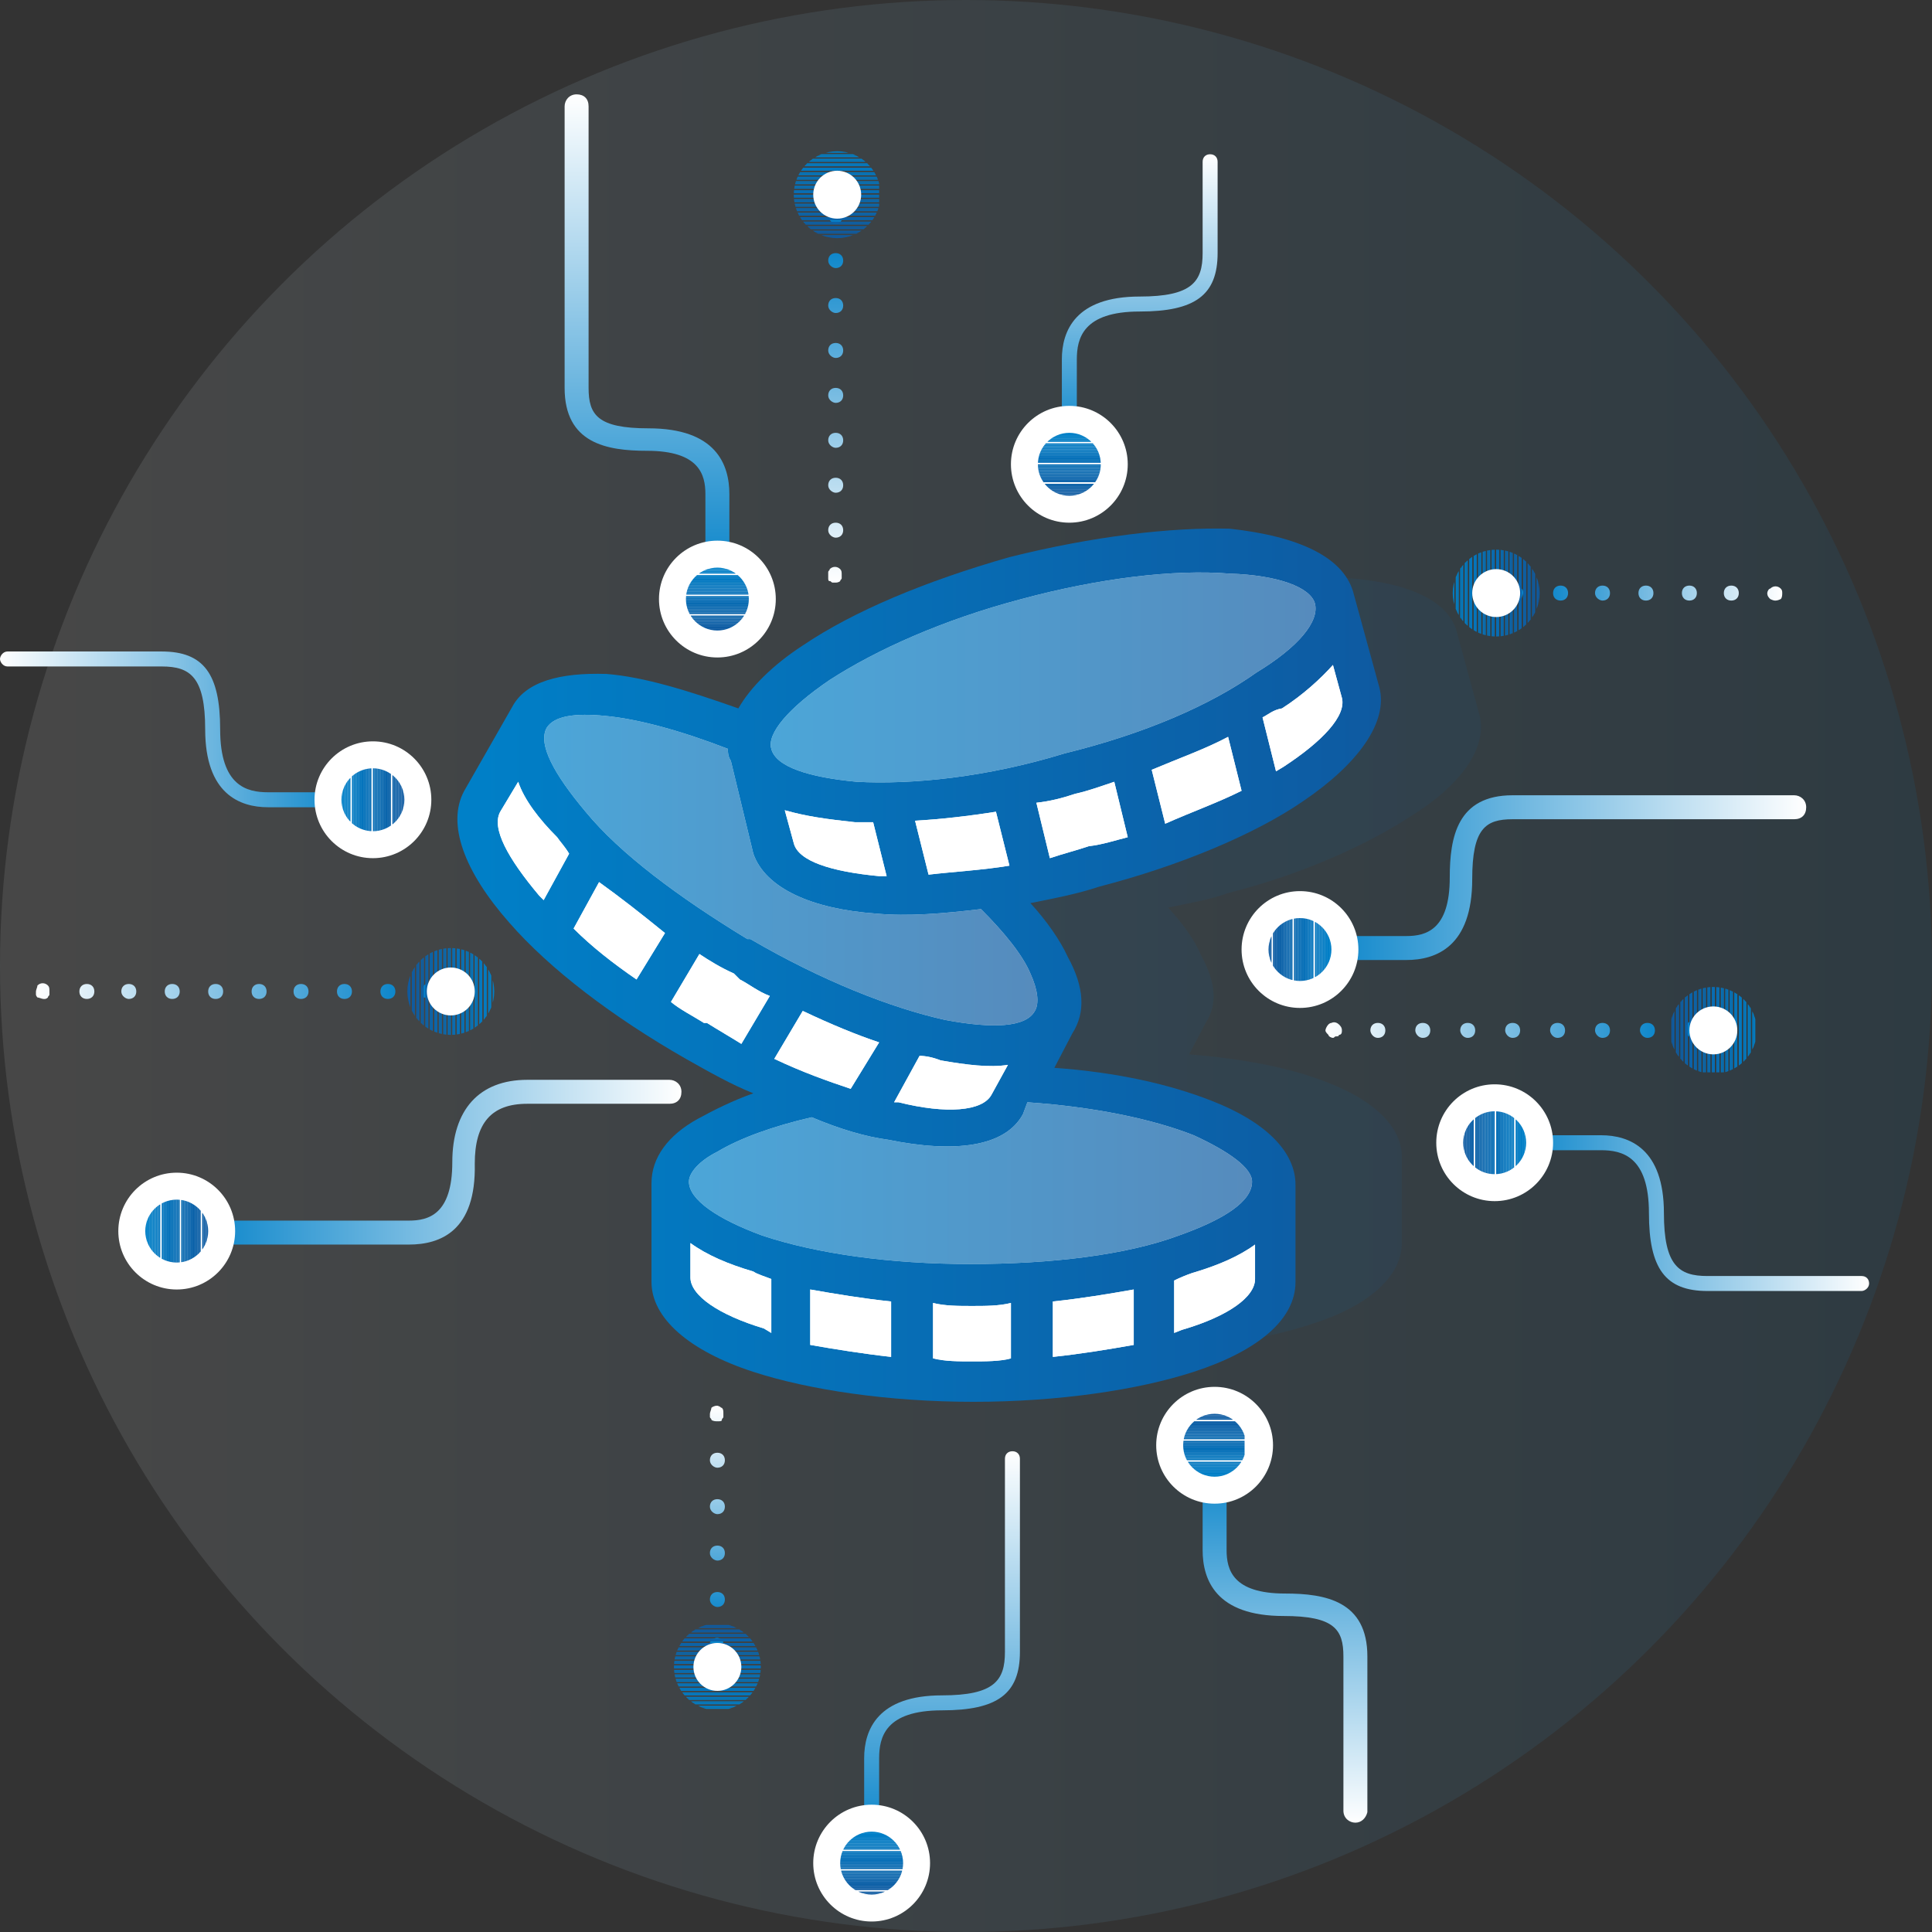 <?xml version="1.0" encoding="utf-8"?>
<!-- Generator: Adobe Illustrator 22.0.1, SVG Export Plug-In . SVG Version: 6.00 Build 0)  -->
<svg version="1.1" id="Capa_1" xmlns="http://www.w3.org/2000/svg" xmlns:xlink="http://www.w3.org/1999/xlink" x="0px" y="0px"
	 viewBox="0 0 129 129" style="enable-background:new 0 0 129 129;" xml:space="preserve">
<rect x="0" y="0" width="129" height="129" fill="#333333" stroke="none"/>
<style type="text/css">
	.st0{fill:url(#SVGID_1_);}
	.st1{opacity:0.1;fill:url(#SVGID_2_);}
	.st2{fill:url(#SVGID_3_);}
	.st3{fill:#FFFFFF;}
	.st4{opacity:0.7;fill:url(#SVGID_4_);}
	.st5{opacity:0.7;fill:url(#SVGID_5_);}
	.st6{opacity:0.7;fill:url(#SVGID_6_);}
	.st7{fill:url(#SVGID_7_);}
	.st8{clip-path:url(#SVGID_9_);fill:#0080C8;}
	.st9{clip-path:url(#SVGID_9_);fill:#007FC7;}
	.st10{clip-path:url(#SVGID_9_);fill:#017EC6;}
	.st11{clip-path:url(#SVGID_9_);fill:#017DC5;}
	.st12{clip-path:url(#SVGID_9_);fill:#017CC4;}
	.st13{clip-path:url(#SVGID_9_);fill:#027BC3;}
	.st14{clip-path:url(#SVGID_9_);fill:#027AC2;}
	.st15{clip-path:url(#SVGID_9_);fill:#0379C1;}
	.st16{clip-path:url(#SVGID_9_);fill:#0378C0;}
	.st17{clip-path:url(#SVGID_9_);fill:#0377BF;}
	.st18{clip-path:url(#SVGID_9_);fill:#0476BE;}
	.st19{clip-path:url(#SVGID_9_);fill:#0475BD;}
	.st20{clip-path:url(#SVGID_9_);fill:#0474BC;}
	.st21{clip-path:url(#SVGID_9_);fill:#0573BB;}
	.st22{clip-path:url(#SVGID_9_);fill:#0572BA;}
	.st23{clip-path:url(#SVGID_9_);fill:#0671B9;}
	.st24{clip-path:url(#SVGID_9_);fill:#0670B8;}
	.st25{clip-path:url(#SVGID_9_);fill:#066FB7;}
	.st26{clip-path:url(#SVGID_9_);fill:#076EB6;}
	.st27{clip-path:url(#SVGID_9_);fill:#076DB5;}
	.st28{clip-path:url(#SVGID_9_);fill:#076CB3;}
	.st29{clip-path:url(#SVGID_9_);fill:#086BB2;}
	.st30{clip-path:url(#SVGID_9_);fill:#086AB1;}
	.st31{clip-path:url(#SVGID_9_);fill:#0869B0;}
	.st32{clip-path:url(#SVGID_9_);fill:#0968AF;}
	.st33{clip-path:url(#SVGID_9_);fill:#0967AE;}
	.st34{clip-path:url(#SVGID_9_);fill:#0A66AD;}
	.st35{clip-path:url(#SVGID_9_);fill:#0A65AC;}
	.st36{clip-path:url(#SVGID_9_);fill:#0A64AB;}
	.st37{clip-path:url(#SVGID_9_);fill:#0B63AA;}
	.st38{clip-path:url(#SVGID_9_);fill:#0B62A9;}
	.st39{clip-path:url(#SVGID_9_);fill:#0B61A8;}
	.st40{clip-path:url(#SVGID_9_);fill:#0C60A7;}
	.st41{clip-path:url(#SVGID_9_);fill:#0C5FA6;}
	.st42{clip-path:url(#SVGID_9_);fill:#0D5EA5;}
	.st43{clip-path:url(#SVGID_9_);fill:#0D5DA4;}
	.st44{clip-path:url(#SVGID_9_);fill:#0D5CA3;}
	.st45{clip-path:url(#SVGID_9_);fill:#0E5BA2;}
	.st46{clip-path:url(#SVGID_9_);fill:#0E5AA1;}
	.st47{fill:url(#SVGID_10_);}
	.st48{clip-path:url(#SVGID_12_);fill:#0080C8;}
	.st49{clip-path:url(#SVGID_12_);fill:#007FC7;}
	.st50{clip-path:url(#SVGID_12_);fill:#017EC6;}
	.st51{clip-path:url(#SVGID_12_);fill:#017DC5;}
	.st52{clip-path:url(#SVGID_12_);fill:#017CC4;}
	.st53{clip-path:url(#SVGID_12_);fill:#027BC3;}
	.st54{clip-path:url(#SVGID_12_);fill:#027AC2;}
	.st55{clip-path:url(#SVGID_12_);fill:#0379C1;}
	.st56{clip-path:url(#SVGID_12_);fill:#0378C0;}
	.st57{clip-path:url(#SVGID_12_);fill:#0377BF;}
	.st58{clip-path:url(#SVGID_12_);fill:#0476BE;}
	.st59{clip-path:url(#SVGID_12_);fill:#0475BD;}
	.st60{clip-path:url(#SVGID_12_);fill:#0474BC;}
	.st61{clip-path:url(#SVGID_12_);fill:#0573BB;}
	.st62{clip-path:url(#SVGID_12_);fill:#0572BA;}
	.st63{clip-path:url(#SVGID_12_);fill:#0671B9;}
	.st64{clip-path:url(#SVGID_12_);fill:#0670B8;}
	.st65{clip-path:url(#SVGID_12_);fill:#066FB7;}
	.st66{clip-path:url(#SVGID_12_);fill:#076EB6;}
	.st67{clip-path:url(#SVGID_12_);fill:#076DB5;}
	.st68{clip-path:url(#SVGID_12_);fill:#076CB3;}
	.st69{clip-path:url(#SVGID_12_);fill:#086BB2;}
	.st70{clip-path:url(#SVGID_12_);fill:#086AB1;}
	.st71{clip-path:url(#SVGID_12_);fill:#0869B0;}
	.st72{clip-path:url(#SVGID_12_);fill:#0968AF;}
	.st73{clip-path:url(#SVGID_12_);fill:#0967AE;}
	.st74{clip-path:url(#SVGID_12_);fill:#0A66AD;}
	.st75{clip-path:url(#SVGID_12_);fill:#0A65AC;}
	.st76{clip-path:url(#SVGID_12_);fill:#0A64AB;}
	.st77{clip-path:url(#SVGID_12_);fill:#0B63AA;}
	.st78{clip-path:url(#SVGID_12_);fill:#0B62A9;}
	.st79{clip-path:url(#SVGID_12_);fill:#0B61A8;}
	.st80{clip-path:url(#SVGID_12_);fill:#0C60A7;}
	.st81{clip-path:url(#SVGID_12_);fill:#0C5FA6;}
	.st82{clip-path:url(#SVGID_12_);fill:#0D5EA5;}
	.st83{clip-path:url(#SVGID_12_);fill:#0D5DA4;}
	.st84{clip-path:url(#SVGID_12_);fill:#0D5CA3;}
	.st85{clip-path:url(#SVGID_12_);fill:#0E5BA2;}
	.st86{clip-path:url(#SVGID_12_);fill:#0E5AA1;}
	.st87{fill:url(#SVGID_13_);}
	.st88{clip-path:url(#SVGID_15_);fill:#0080C8;}
	.st89{clip-path:url(#SVGID_15_);fill:#007FC7;}
	.st90{clip-path:url(#SVGID_15_);fill:#017EC6;}
	.st91{clip-path:url(#SVGID_15_);fill:#017DC5;}
	.st92{clip-path:url(#SVGID_15_);fill:#017CC4;}
	.st93{clip-path:url(#SVGID_15_);fill:#027BC3;}
	.st94{clip-path:url(#SVGID_15_);fill:#027AC2;}
	.st95{clip-path:url(#SVGID_15_);fill:#0379C1;}
	.st96{clip-path:url(#SVGID_15_);fill:#0378C0;}
	.st97{clip-path:url(#SVGID_15_);fill:#0377BF;}
	.st98{clip-path:url(#SVGID_15_);fill:#0476BE;}
	.st99{clip-path:url(#SVGID_15_);fill:#0475BD;}
	.st100{clip-path:url(#SVGID_15_);fill:#0474BC;}
	.st101{clip-path:url(#SVGID_15_);fill:#0573BB;}
	.st102{clip-path:url(#SVGID_15_);fill:#0572BA;}
	.st103{clip-path:url(#SVGID_15_);fill:#0671B9;}
	.st104{clip-path:url(#SVGID_15_);fill:#0670B8;}
	.st105{clip-path:url(#SVGID_15_);fill:#066FB7;}
	.st106{clip-path:url(#SVGID_15_);fill:#076EB6;}
	.st107{clip-path:url(#SVGID_15_);fill:#076DB5;}
	.st108{clip-path:url(#SVGID_15_);fill:#076CB3;}
	.st109{clip-path:url(#SVGID_15_);fill:#086BB2;}
	.st110{clip-path:url(#SVGID_15_);fill:#086AB1;}
	.st111{clip-path:url(#SVGID_15_);fill:#0869B0;}
	.st112{clip-path:url(#SVGID_15_);fill:#0968AF;}
	.st113{clip-path:url(#SVGID_15_);fill:#0967AE;}
	.st114{clip-path:url(#SVGID_15_);fill:#0A66AD;}
	.st115{clip-path:url(#SVGID_15_);fill:#0A65AC;}
	.st116{clip-path:url(#SVGID_15_);fill:#0A64AB;}
	.st117{clip-path:url(#SVGID_15_);fill:#0B63AA;}
	.st118{clip-path:url(#SVGID_15_);fill:#0B62A9;}
	.st119{clip-path:url(#SVGID_15_);fill:#0B61A8;}
	.st120{clip-path:url(#SVGID_15_);fill:#0C60A7;}
	.st121{clip-path:url(#SVGID_15_);fill:#0C5FA6;}
	.st122{clip-path:url(#SVGID_15_);fill:#0D5EA5;}
	.st123{clip-path:url(#SVGID_15_);fill:#0D5DA4;}
	.st124{clip-path:url(#SVGID_15_);fill:#0D5CA3;}
	.st125{clip-path:url(#SVGID_15_);fill:#0E5BA2;}
	.st126{clip-path:url(#SVGID_15_);fill:#0E5AA1;}
	.st127{fill:url(#SVGID_16_);}
	.st128{clip-path:url(#SVGID_18_);fill:#0080C8;}
	.st129{clip-path:url(#SVGID_18_);fill:#007FC7;}
	.st130{clip-path:url(#SVGID_18_);fill:#017EC6;}
	.st131{clip-path:url(#SVGID_18_);fill:#017DC5;}
	.st132{clip-path:url(#SVGID_18_);fill:#017CC4;}
	.st133{clip-path:url(#SVGID_18_);fill:#027BC3;}
	.st134{clip-path:url(#SVGID_18_);fill:#027AC2;}
	.st135{clip-path:url(#SVGID_18_);fill:#0379C1;}
	.st136{clip-path:url(#SVGID_18_);fill:#0378C0;}
	.st137{clip-path:url(#SVGID_18_);fill:#0377BF;}
	.st138{clip-path:url(#SVGID_18_);fill:#0476BE;}
	.st139{clip-path:url(#SVGID_18_);fill:#0475BD;}
	.st140{clip-path:url(#SVGID_18_);fill:#0474BC;}
	.st141{clip-path:url(#SVGID_18_);fill:#0573BB;}
	.st142{clip-path:url(#SVGID_18_);fill:#0572BA;}
	.st143{clip-path:url(#SVGID_18_);fill:#0671B9;}
	.st144{clip-path:url(#SVGID_18_);fill:#0670B8;}
	.st145{clip-path:url(#SVGID_18_);fill:#066FB7;}
	.st146{clip-path:url(#SVGID_18_);fill:#076EB6;}
	.st147{clip-path:url(#SVGID_18_);fill:#076DB5;}
	.st148{clip-path:url(#SVGID_18_);fill:#076CB3;}
	.st149{clip-path:url(#SVGID_18_);fill:#086BB2;}
	.st150{clip-path:url(#SVGID_18_);fill:#086AB1;}
	.st151{clip-path:url(#SVGID_18_);fill:#0869B0;}
	.st152{clip-path:url(#SVGID_18_);fill:#0968AF;}
	.st153{clip-path:url(#SVGID_18_);fill:#0967AE;}
	.st154{clip-path:url(#SVGID_18_);fill:#0A66AD;}
	.st155{clip-path:url(#SVGID_18_);fill:#0A65AC;}
	.st156{clip-path:url(#SVGID_18_);fill:#0A64AB;}
	.st157{clip-path:url(#SVGID_18_);fill:#0B63AA;}
	.st158{clip-path:url(#SVGID_18_);fill:#0B62A9;}
	.st159{clip-path:url(#SVGID_18_);fill:#0B61A8;}
	.st160{clip-path:url(#SVGID_18_);fill:#0C60A7;}
	.st161{clip-path:url(#SVGID_18_);fill:#0C5FA6;}
	.st162{clip-path:url(#SVGID_18_);fill:#0D5EA5;}
	.st163{clip-path:url(#SVGID_18_);fill:#0D5DA4;}
	.st164{clip-path:url(#SVGID_18_);fill:#0D5CA3;}
	.st165{clip-path:url(#SVGID_18_);fill:#0E5BA2;}
	.st166{clip-path:url(#SVGID_18_);fill:#0E5AA1;}
	.st167{fill:url(#SVGID_19_);}
	.st168{clip-path:url(#SVGID_21_);fill:#0080C8;}
	.st169{clip-path:url(#SVGID_21_);fill:#007FC7;}
	.st170{clip-path:url(#SVGID_21_);fill:#017EC6;}
	.st171{clip-path:url(#SVGID_21_);fill:#017DC5;}
	.st172{clip-path:url(#SVGID_21_);fill:#017CC4;}
	.st173{clip-path:url(#SVGID_21_);fill:#027BC3;}
	.st174{clip-path:url(#SVGID_21_);fill:#027AC2;}
	.st175{clip-path:url(#SVGID_21_);fill:#0379C1;}
	.st176{clip-path:url(#SVGID_21_);fill:#0378C0;}
	.st177{clip-path:url(#SVGID_21_);fill:#0377BF;}
	.st178{clip-path:url(#SVGID_21_);fill:#0476BE;}
	.st179{clip-path:url(#SVGID_21_);fill:#0475BD;}
	.st180{clip-path:url(#SVGID_21_);fill:#0474BC;}
	.st181{clip-path:url(#SVGID_21_);fill:#0573BB;}
	.st182{clip-path:url(#SVGID_21_);fill:#0572BA;}
	.st183{clip-path:url(#SVGID_21_);fill:#0671B9;}
	.st184{clip-path:url(#SVGID_21_);fill:#0670B8;}
	.st185{clip-path:url(#SVGID_21_);fill:#066FB7;}
	.st186{clip-path:url(#SVGID_21_);fill:#076EB6;}
	.st187{clip-path:url(#SVGID_21_);fill:#076DB5;}
	.st188{clip-path:url(#SVGID_21_);fill:#076CB3;}
	.st189{clip-path:url(#SVGID_21_);fill:#086BB2;}
	.st190{clip-path:url(#SVGID_21_);fill:#086AB1;}
	.st191{clip-path:url(#SVGID_21_);fill:#0869B0;}
	.st192{clip-path:url(#SVGID_21_);fill:#0968AF;}
	.st193{clip-path:url(#SVGID_21_);fill:#0967AE;}
	.st194{clip-path:url(#SVGID_21_);fill:#0A66AD;}
	.st195{clip-path:url(#SVGID_21_);fill:#0A65AC;}
	.st196{clip-path:url(#SVGID_21_);fill:#0A64AB;}
	.st197{clip-path:url(#SVGID_21_);fill:#0B63AA;}
	.st198{clip-path:url(#SVGID_21_);fill:#0B62A9;}
	.st199{clip-path:url(#SVGID_21_);fill:#0B61A8;}
	.st200{clip-path:url(#SVGID_21_);fill:#0C60A7;}
	.st201{clip-path:url(#SVGID_21_);fill:#0C5FA6;}
	.st202{clip-path:url(#SVGID_21_);fill:#0D5EA5;}
	.st203{clip-path:url(#SVGID_21_);fill:#0D5DA4;}
	.st204{clip-path:url(#SVGID_21_);fill:#0D5CA3;}
	.st205{clip-path:url(#SVGID_21_);fill:#0E5BA2;}
	.st206{clip-path:url(#SVGID_21_);fill:#0E5AA1;}
	.st207{fill:url(#SVGID_22_);}
	.st208{clip-path:url(#SVGID_24_);fill:#0080C8;}
	.st209{clip-path:url(#SVGID_24_);fill:#007FC7;}
	.st210{clip-path:url(#SVGID_24_);fill:#017EC6;}
	.st211{clip-path:url(#SVGID_24_);fill:#017DC5;}
	.st212{clip-path:url(#SVGID_24_);fill:#017CC4;}
	.st213{clip-path:url(#SVGID_24_);fill:#027BC3;}
	.st214{clip-path:url(#SVGID_24_);fill:#027AC2;}
	.st215{clip-path:url(#SVGID_24_);fill:#0379C1;}
	.st216{clip-path:url(#SVGID_24_);fill:#0378C0;}
	.st217{clip-path:url(#SVGID_24_);fill:#0377BF;}
	.st218{clip-path:url(#SVGID_24_);fill:#0476BE;}
	.st219{clip-path:url(#SVGID_24_);fill:#0475BD;}
	.st220{clip-path:url(#SVGID_24_);fill:#0474BC;}
	.st221{clip-path:url(#SVGID_24_);fill:#0573BB;}
	.st222{clip-path:url(#SVGID_24_);fill:#0572BA;}
	.st223{clip-path:url(#SVGID_24_);fill:#0671B9;}
	.st224{clip-path:url(#SVGID_24_);fill:#0670B8;}
	.st225{clip-path:url(#SVGID_24_);fill:#066FB7;}
	.st226{clip-path:url(#SVGID_24_);fill:#076EB6;}
	.st227{clip-path:url(#SVGID_24_);fill:#076DB5;}
	.st228{clip-path:url(#SVGID_24_);fill:#076CB3;}
	.st229{clip-path:url(#SVGID_24_);fill:#086BB2;}
	.st230{clip-path:url(#SVGID_24_);fill:#086AB1;}
	.st231{clip-path:url(#SVGID_24_);fill:#0869B0;}
	.st232{clip-path:url(#SVGID_24_);fill:#0968AF;}
	.st233{clip-path:url(#SVGID_24_);fill:#0967AE;}
	.st234{clip-path:url(#SVGID_24_);fill:#0A66AD;}
	.st235{clip-path:url(#SVGID_24_);fill:#0A65AC;}
	.st236{clip-path:url(#SVGID_24_);fill:#0A64AB;}
	.st237{clip-path:url(#SVGID_24_);fill:#0B63AA;}
	.st238{clip-path:url(#SVGID_24_);fill:#0B62A9;}
	.st239{clip-path:url(#SVGID_24_);fill:#0B61A8;}
	.st240{clip-path:url(#SVGID_24_);fill:#0C60A7;}
	.st241{clip-path:url(#SVGID_24_);fill:#0C5FA6;}
	.st242{clip-path:url(#SVGID_24_);fill:#0D5EA5;}
	.st243{clip-path:url(#SVGID_24_);fill:#0D5DA4;}
	.st244{clip-path:url(#SVGID_24_);fill:#0D5CA3;}
	.st245{clip-path:url(#SVGID_24_);fill:#0E5BA2;}
	.st246{clip-path:url(#SVGID_24_);fill:#0E5AA1;}
	.st247{fill:url(#SVGID_25_);}
	.st248{clip-path:url(#SVGID_27_);fill:#0080C8;}
	.st249{clip-path:url(#SVGID_27_);fill:#007FC7;}
	.st250{clip-path:url(#SVGID_27_);fill:#017EC6;}
	.st251{clip-path:url(#SVGID_27_);fill:#017DC5;}
	.st252{clip-path:url(#SVGID_27_);fill:#017CC4;}
	.st253{clip-path:url(#SVGID_27_);fill:#027BC3;}
	.st254{clip-path:url(#SVGID_27_);fill:#027AC2;}
	.st255{clip-path:url(#SVGID_27_);fill:#0379C1;}
	.st256{clip-path:url(#SVGID_27_);fill:#0378C0;}
	.st257{clip-path:url(#SVGID_27_);fill:#0377BF;}
	.st258{clip-path:url(#SVGID_27_);fill:#0476BE;}
	.st259{clip-path:url(#SVGID_27_);fill:#0475BD;}
	.st260{clip-path:url(#SVGID_27_);fill:#0474BC;}
	.st261{clip-path:url(#SVGID_27_);fill:#0573BB;}
	.st262{clip-path:url(#SVGID_27_);fill:#0572BA;}
	.st263{clip-path:url(#SVGID_27_);fill:#0671B9;}
	.st264{clip-path:url(#SVGID_27_);fill:#0670B8;}
	.st265{clip-path:url(#SVGID_27_);fill:#066FB7;}
	.st266{clip-path:url(#SVGID_27_);fill:#076EB6;}
	.st267{clip-path:url(#SVGID_27_);fill:#076DB5;}
	.st268{clip-path:url(#SVGID_27_);fill:#076CB3;}
	.st269{clip-path:url(#SVGID_27_);fill:#086BB2;}
	.st270{clip-path:url(#SVGID_27_);fill:#086AB1;}
	.st271{clip-path:url(#SVGID_27_);fill:#0869B0;}
	.st272{clip-path:url(#SVGID_27_);fill:#0968AF;}
	.st273{clip-path:url(#SVGID_27_);fill:#0967AE;}
	.st274{clip-path:url(#SVGID_27_);fill:#0A66AD;}
	.st275{clip-path:url(#SVGID_27_);fill:#0A65AC;}
	.st276{clip-path:url(#SVGID_27_);fill:#0A64AB;}
	.st277{clip-path:url(#SVGID_27_);fill:#0B63AA;}
	.st278{clip-path:url(#SVGID_27_);fill:#0B62A9;}
	.st279{clip-path:url(#SVGID_27_);fill:#0B61A8;}
	.st280{clip-path:url(#SVGID_27_);fill:#0C60A7;}
	.st281{clip-path:url(#SVGID_27_);fill:#0C5FA6;}
	.st282{clip-path:url(#SVGID_27_);fill:#0D5EA5;}
	.st283{clip-path:url(#SVGID_27_);fill:#0D5DA4;}
	.st284{clip-path:url(#SVGID_27_);fill:#0D5CA3;}
	.st285{clip-path:url(#SVGID_27_);fill:#0E5BA2;}
	.st286{clip-path:url(#SVGID_27_);fill:#0E5AA1;}
	.st287{fill:url(#SVGID_28_);}
	.st288{clip-path:url(#SVGID_30_);fill:#0080C8;}
	.st289{clip-path:url(#SVGID_30_);fill:#007FC7;}
	.st290{clip-path:url(#SVGID_30_);fill:#017EC6;}
	.st291{clip-path:url(#SVGID_30_);fill:#017DC5;}
	.st292{clip-path:url(#SVGID_30_);fill:#017CC4;}
	.st293{clip-path:url(#SVGID_30_);fill:#027BC3;}
	.st294{clip-path:url(#SVGID_30_);fill:#027AC2;}
	.st295{clip-path:url(#SVGID_30_);fill:#0379C1;}
	.st296{clip-path:url(#SVGID_30_);fill:#0378C0;}
	.st297{clip-path:url(#SVGID_30_);fill:#0377BF;}
	.st298{clip-path:url(#SVGID_30_);fill:#0476BE;}
	.st299{clip-path:url(#SVGID_30_);fill:#0475BD;}
	.st300{clip-path:url(#SVGID_30_);fill:#0474BC;}
	.st301{clip-path:url(#SVGID_30_);fill:#0573BB;}
	.st302{clip-path:url(#SVGID_30_);fill:#0572BA;}
	.st303{clip-path:url(#SVGID_30_);fill:#0671B9;}
	.st304{clip-path:url(#SVGID_30_);fill:#0670B8;}
	.st305{clip-path:url(#SVGID_30_);fill:#066FB7;}
	.st306{clip-path:url(#SVGID_30_);fill:#076EB6;}
	.st307{clip-path:url(#SVGID_30_);fill:#076DB5;}
	.st308{clip-path:url(#SVGID_30_);fill:#076CB3;}
	.st309{clip-path:url(#SVGID_30_);fill:#086BB2;}
	.st310{clip-path:url(#SVGID_30_);fill:#086AB1;}
	.st311{clip-path:url(#SVGID_30_);fill:#0869B0;}
	.st312{clip-path:url(#SVGID_30_);fill:#0968AF;}
	.st313{clip-path:url(#SVGID_30_);fill:#0967AE;}
	.st314{clip-path:url(#SVGID_30_);fill:#0A66AD;}
	.st315{clip-path:url(#SVGID_30_);fill:#0A65AC;}
	.st316{clip-path:url(#SVGID_30_);fill:#0A64AB;}
	.st317{clip-path:url(#SVGID_30_);fill:#0B63AA;}
	.st318{clip-path:url(#SVGID_30_);fill:#0B62A9;}
	.st319{clip-path:url(#SVGID_30_);fill:#0B61A8;}
	.st320{clip-path:url(#SVGID_30_);fill:#0C60A7;}
	.st321{clip-path:url(#SVGID_30_);fill:#0C5FA6;}
	.st322{clip-path:url(#SVGID_30_);fill:#0D5EA5;}
	.st323{clip-path:url(#SVGID_30_);fill:#0D5DA4;}
	.st324{clip-path:url(#SVGID_30_);fill:#0D5CA3;}
	.st325{clip-path:url(#SVGID_30_);fill:#0E5BA2;}
	.st326{clip-path:url(#SVGID_30_);fill:#0E5AA1;}
	.st327{fill:url(#SVGID_31_);}
	.st328{fill:url(#SVGID_32_);}
	.st329{fill:url(#SVGID_33_);}
	.st330{clip-path:url(#SVGID_35_);fill:#0080C8;}
	.st331{clip-path:url(#SVGID_35_);fill:#007FC7;}
	.st332{clip-path:url(#SVGID_35_);fill:#017EC6;}
	.st333{clip-path:url(#SVGID_35_);fill:#017DC5;}
	.st334{clip-path:url(#SVGID_35_);fill:#017CC4;}
	.st335{clip-path:url(#SVGID_35_);fill:#027BC3;}
	.st336{clip-path:url(#SVGID_35_);fill:#027AC2;}
	.st337{clip-path:url(#SVGID_35_);fill:#0379C1;}
	.st338{clip-path:url(#SVGID_35_);fill:#0378C0;}
	.st339{clip-path:url(#SVGID_35_);fill:#0377BF;}
	.st340{clip-path:url(#SVGID_35_);fill:#0476BE;}
	.st341{clip-path:url(#SVGID_35_);fill:#0475BD;}
	.st342{clip-path:url(#SVGID_35_);fill:#0474BC;}
	.st343{clip-path:url(#SVGID_35_);fill:#0573BB;}
	.st344{clip-path:url(#SVGID_35_);fill:#0572BA;}
	.st345{clip-path:url(#SVGID_35_);fill:#0671B9;}
	.st346{clip-path:url(#SVGID_35_);fill:#0670B8;}
	.st347{clip-path:url(#SVGID_35_);fill:#066FB7;}
	.st348{clip-path:url(#SVGID_35_);fill:#076EB6;}
	.st349{clip-path:url(#SVGID_35_);fill:#076DB5;}
	.st350{clip-path:url(#SVGID_35_);fill:#076CB3;}
	.st351{clip-path:url(#SVGID_35_);fill:#086BB2;}
	.st352{clip-path:url(#SVGID_35_);fill:#086AB1;}
	.st353{clip-path:url(#SVGID_35_);fill:#0869B0;}
	.st354{clip-path:url(#SVGID_35_);fill:#0968AF;}
	.st355{clip-path:url(#SVGID_35_);fill:#0967AE;}
	.st356{clip-path:url(#SVGID_35_);fill:#0A66AD;}
	.st357{clip-path:url(#SVGID_35_);fill:#0A65AC;}
	.st358{clip-path:url(#SVGID_35_);fill:#0A64AB;}
	.st359{clip-path:url(#SVGID_35_);fill:#0B63AA;}
	.st360{clip-path:url(#SVGID_35_);fill:#0B62A9;}
	.st361{clip-path:url(#SVGID_35_);fill:#0B61A8;}
	.st362{clip-path:url(#SVGID_35_);fill:#0C60A7;}
	.st363{clip-path:url(#SVGID_35_);fill:#0C5FA6;}
	.st364{clip-path:url(#SVGID_35_);fill:#0D5EA5;}
	.st365{clip-path:url(#SVGID_35_);fill:#0D5DA4;}
	.st366{clip-path:url(#SVGID_35_);fill:#0D5CA3;}
	.st367{clip-path:url(#SVGID_35_);fill:#0E5BA2;}
	.st368{clip-path:url(#SVGID_35_);fill:#0E5AA1;}
	.st369{fill:url(#SVGID_36_);}
	.st370{fill:url(#SVGID_37_);}
	.st371{fill:url(#SVGID_38_);}
	.st372{clip-path:url(#SVGID_40_);fill:#0080C8;}
	.st373{clip-path:url(#SVGID_40_);fill:#007FC7;}
	.st374{clip-path:url(#SVGID_40_);fill:#017EC6;}
	.st375{clip-path:url(#SVGID_40_);fill:#017DC5;}
	.st376{clip-path:url(#SVGID_40_);fill:#017CC4;}
	.st377{clip-path:url(#SVGID_40_);fill:#027BC3;}
	.st378{clip-path:url(#SVGID_40_);fill:#027AC2;}
	.st379{clip-path:url(#SVGID_40_);fill:#0379C1;}
	.st380{clip-path:url(#SVGID_40_);fill:#0378C0;}
	.st381{clip-path:url(#SVGID_40_);fill:#0377BF;}
	.st382{clip-path:url(#SVGID_40_);fill:#0476BE;}
	.st383{clip-path:url(#SVGID_40_);fill:#0475BD;}
	.st384{clip-path:url(#SVGID_40_);fill:#0474BC;}
	.st385{clip-path:url(#SVGID_40_);fill:#0573BB;}
	.st386{clip-path:url(#SVGID_40_);fill:#0572BA;}
	.st387{clip-path:url(#SVGID_40_);fill:#0671B9;}
	.st388{clip-path:url(#SVGID_40_);fill:#0670B8;}
	.st389{clip-path:url(#SVGID_40_);fill:#066FB7;}
	.st390{clip-path:url(#SVGID_40_);fill:#076EB6;}
	.st391{clip-path:url(#SVGID_40_);fill:#076DB5;}
	.st392{clip-path:url(#SVGID_40_);fill:#076CB3;}
	.st393{clip-path:url(#SVGID_40_);fill:#086BB2;}
	.st394{clip-path:url(#SVGID_40_);fill:#086AB1;}
	.st395{clip-path:url(#SVGID_40_);fill:#0869B0;}
	.st396{clip-path:url(#SVGID_40_);fill:#0968AF;}
	.st397{clip-path:url(#SVGID_40_);fill:#0967AE;}
	.st398{clip-path:url(#SVGID_40_);fill:#0A66AD;}
	.st399{clip-path:url(#SVGID_40_);fill:#0A65AC;}
	.st400{clip-path:url(#SVGID_40_);fill:#0A64AB;}
	.st401{clip-path:url(#SVGID_40_);fill:#0B63AA;}
	.st402{clip-path:url(#SVGID_40_);fill:#0B62A9;}
	.st403{clip-path:url(#SVGID_40_);fill:#0B61A8;}
	.st404{clip-path:url(#SVGID_40_);fill:#0C60A7;}
	.st405{clip-path:url(#SVGID_40_);fill:#0C5FA6;}
	.st406{clip-path:url(#SVGID_40_);fill:#0D5EA5;}
	.st407{clip-path:url(#SVGID_40_);fill:#0D5DA4;}
	.st408{clip-path:url(#SVGID_40_);fill:#0D5CA3;}
	.st409{clip-path:url(#SVGID_40_);fill:#0E5BA2;}
	.st410{clip-path:url(#SVGID_40_);fill:#0E5AA1;}
	.st411{fill:url(#SVGID_41_);}
	.st412{fill:url(#SVGID_42_);}
	.st413{fill:url(#SVGID_43_);}
	.st414{clip-path:url(#SVGID_45_);fill:#0080C8;}
	.st415{clip-path:url(#SVGID_45_);fill:#007FC7;}
	.st416{clip-path:url(#SVGID_45_);fill:#017EC6;}
	.st417{clip-path:url(#SVGID_45_);fill:#017DC5;}
	.st418{clip-path:url(#SVGID_45_);fill:#017CC4;}
	.st419{clip-path:url(#SVGID_45_);fill:#027BC3;}
	.st420{clip-path:url(#SVGID_45_);fill:#027AC2;}
	.st421{clip-path:url(#SVGID_45_);fill:#0379C1;}
	.st422{clip-path:url(#SVGID_45_);fill:#0378C0;}
	.st423{clip-path:url(#SVGID_45_);fill:#0377BF;}
	.st424{clip-path:url(#SVGID_45_);fill:#0476BE;}
	.st425{clip-path:url(#SVGID_45_);fill:#0475BD;}
	.st426{clip-path:url(#SVGID_45_);fill:#0474BC;}
	.st427{clip-path:url(#SVGID_45_);fill:#0573BB;}
	.st428{clip-path:url(#SVGID_45_);fill:#0572BA;}
	.st429{clip-path:url(#SVGID_45_);fill:#0671B9;}
	.st430{clip-path:url(#SVGID_45_);fill:#0670B8;}
	.st431{clip-path:url(#SVGID_45_);fill:#066FB7;}
	.st432{clip-path:url(#SVGID_45_);fill:#076EB6;}
	.st433{clip-path:url(#SVGID_45_);fill:#076DB5;}
	.st434{clip-path:url(#SVGID_45_);fill:#076CB3;}
	.st435{clip-path:url(#SVGID_45_);fill:#086BB2;}
	.st436{clip-path:url(#SVGID_45_);fill:#086AB1;}
	.st437{clip-path:url(#SVGID_45_);fill:#0869B0;}
	.st438{clip-path:url(#SVGID_45_);fill:#0968AF;}
	.st439{clip-path:url(#SVGID_45_);fill:#0967AE;}
	.st440{clip-path:url(#SVGID_45_);fill:#0A66AD;}
	.st441{clip-path:url(#SVGID_45_);fill:#0A65AC;}
	.st442{clip-path:url(#SVGID_45_);fill:#0A64AB;}
	.st443{clip-path:url(#SVGID_45_);fill:#0B63AA;}
	.st444{clip-path:url(#SVGID_45_);fill:#0B62A9;}
	.st445{clip-path:url(#SVGID_45_);fill:#0B61A8;}
	.st446{clip-path:url(#SVGID_45_);fill:#0C60A7;}
	.st447{clip-path:url(#SVGID_45_);fill:#0C5FA6;}
	.st448{clip-path:url(#SVGID_45_);fill:#0D5EA5;}
	.st449{clip-path:url(#SVGID_45_);fill:#0D5DA4;}
	.st450{clip-path:url(#SVGID_45_);fill:#0D5CA3;}
	.st451{clip-path:url(#SVGID_45_);fill:#0E5BA2;}
	.st452{clip-path:url(#SVGID_45_);fill:#0E5AA1;}
	.st453{fill:url(#SVGID_46_);}
	.st454{fill:url(#SVGID_47_);}
	.st455{fill:url(#SVGID_48_);}
	.st456{clip-path:url(#SVGID_50_);fill:#0080C8;}
	.st457{clip-path:url(#SVGID_50_);fill:#007FC7;}
	.st458{clip-path:url(#SVGID_50_);fill:#017EC6;}
	.st459{clip-path:url(#SVGID_50_);fill:#017DC5;}
	.st460{clip-path:url(#SVGID_50_);fill:#017CC4;}
	.st461{clip-path:url(#SVGID_50_);fill:#027BC3;}
	.st462{clip-path:url(#SVGID_50_);fill:#027AC2;}
	.st463{clip-path:url(#SVGID_50_);fill:#0379C1;}
	.st464{clip-path:url(#SVGID_50_);fill:#0378C0;}
	.st465{clip-path:url(#SVGID_50_);fill:#0377BF;}
	.st466{clip-path:url(#SVGID_50_);fill:#0476BE;}
	.st467{clip-path:url(#SVGID_50_);fill:#0475BD;}
	.st468{clip-path:url(#SVGID_50_);fill:#0474BC;}
	.st469{clip-path:url(#SVGID_50_);fill:#0573BB;}
	.st470{clip-path:url(#SVGID_50_);fill:#0572BA;}
	.st471{clip-path:url(#SVGID_50_);fill:#0671B9;}
	.st472{clip-path:url(#SVGID_50_);fill:#0670B8;}
	.st473{clip-path:url(#SVGID_50_);fill:#066FB7;}
	.st474{clip-path:url(#SVGID_50_);fill:#076EB6;}
	.st475{clip-path:url(#SVGID_50_);fill:#076DB5;}
	.st476{clip-path:url(#SVGID_50_);fill:#076CB3;}
	.st477{clip-path:url(#SVGID_50_);fill:#086BB2;}
	.st478{clip-path:url(#SVGID_50_);fill:#086AB1;}
	.st479{clip-path:url(#SVGID_50_);fill:#0869B0;}
	.st480{clip-path:url(#SVGID_50_);fill:#0968AF;}
	.st481{clip-path:url(#SVGID_50_);fill:#0967AE;}
	.st482{clip-path:url(#SVGID_50_);fill:#0A66AD;}
	.st483{clip-path:url(#SVGID_50_);fill:#0A65AC;}
	.st484{clip-path:url(#SVGID_50_);fill:#0A64AB;}
	.st485{clip-path:url(#SVGID_50_);fill:#0B63AA;}
	.st486{clip-path:url(#SVGID_50_);fill:#0B62A9;}
	.st487{clip-path:url(#SVGID_50_);fill:#0B61A8;}
	.st488{clip-path:url(#SVGID_50_);fill:#0C60A7;}
	.st489{clip-path:url(#SVGID_50_);fill:#0C5FA6;}
	.st490{clip-path:url(#SVGID_50_);fill:#0D5EA5;}
	.st491{clip-path:url(#SVGID_50_);fill:#0D5DA4;}
	.st492{clip-path:url(#SVGID_50_);fill:#0D5CA3;}
	.st493{clip-path:url(#SVGID_50_);fill:#0E5BA2;}
	.st494{clip-path:url(#SVGID_50_);fill:#0E5AA1;}
	.st495{fill:url(#SVGID_51_);}
	.st496{fill:url(#SVGID_52_);}
	.st497{fill:url(#SVGID_53_);}
	.st498{clip-path:url(#SVGID_55_);fill:#0080C8;}
	.st499{clip-path:url(#SVGID_55_);fill:#007FC7;}
	.st500{clip-path:url(#SVGID_55_);fill:#017EC6;}
	.st501{clip-path:url(#SVGID_55_);fill:#017DC5;}
	.st502{clip-path:url(#SVGID_55_);fill:#017CC4;}
	.st503{clip-path:url(#SVGID_55_);fill:#027BC3;}
	.st504{clip-path:url(#SVGID_55_);fill:#027AC2;}
	.st505{clip-path:url(#SVGID_55_);fill:#0379C1;}
	.st506{clip-path:url(#SVGID_55_);fill:#0378C0;}
	.st507{clip-path:url(#SVGID_55_);fill:#0377BF;}
	.st508{clip-path:url(#SVGID_55_);fill:#0476BE;}
	.st509{clip-path:url(#SVGID_55_);fill:#0475BD;}
	.st510{clip-path:url(#SVGID_55_);fill:#0474BC;}
	.st511{clip-path:url(#SVGID_55_);fill:#0573BB;}
	.st512{clip-path:url(#SVGID_55_);fill:#0572BA;}
	.st513{clip-path:url(#SVGID_55_);fill:#0671B9;}
	.st514{clip-path:url(#SVGID_55_);fill:#0670B8;}
	.st515{clip-path:url(#SVGID_55_);fill:#066FB7;}
	.st516{clip-path:url(#SVGID_55_);fill:#076EB6;}
	.st517{clip-path:url(#SVGID_55_);fill:#076DB5;}
	.st518{clip-path:url(#SVGID_55_);fill:#076CB3;}
	.st519{clip-path:url(#SVGID_55_);fill:#086BB2;}
	.st520{clip-path:url(#SVGID_55_);fill:#086AB1;}
	.st521{clip-path:url(#SVGID_55_);fill:#0869B0;}
	.st522{clip-path:url(#SVGID_55_);fill:#0968AF;}
	.st523{clip-path:url(#SVGID_55_);fill:#0967AE;}
	.st524{clip-path:url(#SVGID_55_);fill:#0A66AD;}
	.st525{clip-path:url(#SVGID_55_);fill:#0A65AC;}
	.st526{clip-path:url(#SVGID_55_);fill:#0A64AB;}
	.st527{clip-path:url(#SVGID_55_);fill:#0B63AA;}
	.st528{clip-path:url(#SVGID_55_);fill:#0B62A9;}
	.st529{clip-path:url(#SVGID_55_);fill:#0B61A8;}
	.st530{clip-path:url(#SVGID_55_);fill:#0C60A7;}
	.st531{clip-path:url(#SVGID_55_);fill:#0C5FA6;}
	.st532{clip-path:url(#SVGID_55_);fill:#0D5EA5;}
	.st533{clip-path:url(#SVGID_55_);fill:#0D5DA4;}
	.st534{clip-path:url(#SVGID_55_);fill:#0D5CA3;}
	.st535{clip-path:url(#SVGID_55_);fill:#0E5BA2;}
	.st536{clip-path:url(#SVGID_55_);fill:#0E5AA1;}
</style>
<linearGradient id="SVGID_1_" gradientUnits="userSpaceOnUse" x1="0" y1="64.5" x2="129" y2="64.5">
	<stop  offset="0" style="stop-color:#FFFFFF;stop-opacity:0.1"/>
	<stop  offset="1" style="stop-color:#0080C8;stop-opacity:0.1"/>
</linearGradient>
<circle class="st0" cx="64.5" cy="64.5" r="64.5"/>
<g>
	<linearGradient id="SVGID_2_" gradientUnits="userSpaceOnUse" x1="44.175" y1="64.365" x2="98.891" y2="64.365">
		<stop  offset="0" style="stop-color:#0080C8"/>
		<stop  offset="1" style="stop-color:#0E5AA1"/>
	</linearGradient>
	<path class="st1" d="M98.8,47.8l-1.5-5.5c-0.5-2.2-3.3-3.4-7.3-3.7c-3.4-0.1-8.1,0.4-13,1.6c-4.9,1.4-9.2,3.2-12.2,5.2
		c-1.8,1.1-3.2,2.5-3.8,3.7c-3-1.1-5.6-1.9-7.8-2.1c-2.7-0.1-4.8,0.4-5.6,1.9L44.6,54c-1.1,1.9,0,4.8,2.6,7.7
		c2.3,2.7,6,5.6,10.4,8.1c1.4,0.8,2.6,1.5,4,2.1c-1.2,0.4-2.3,1-3.3,1.5c-1.8,1-2.7,2.3-2.7,3.8V83c0,2.2,2.2,4.1,6,5.4
		c3.3,1.1,8,1.8,13,1.8s9.7-0.7,13-1.8c3.8-1.2,6-3.2,6-5.4v-5.8c0-1.9-1.8-3.7-4.9-4.9c-2.5-1-5.6-1.6-9.3-1.9l1.1-2.1
		c0.8-1.2,0.7-2.7-0.3-4.5c-0.4-1-1.2-2.1-2.2-3.2c1.4-0.3,2.7-0.5,4.1-1c4.8-1.2,9.2-3.2,12.1-5.1C97.6,52.4,99.3,49.9,98.8,47.8z"
		/>
	<g>
		<linearGradient id="SVGID_3_" gradientUnits="userSpaceOnUse" x1="30.568" y1="64.49" x2="92.249" y2="64.49">
			<stop  offset="0" style="stop-color:#0080C8"/>
			<stop  offset="1" style="stop-color:#0E5AA1"/>
		</linearGradient>
		<path class="st2" d="M90.4,39.7l1.7,6.2c0.6,2.3-1.4,5.1-5.1,7.6c-3.2,2.2-8.2,4.3-13.6,5.7c-1.5,0.5-3.1,0.8-4.6,1.1
			c1.1,1.2,2,2.5,2.5,3.6c1.1,2,1.2,3.7,0.3,5.1l0,0l-1.2,2.3c4.2,0.3,7.7,1.1,10.5,2.2c3.6,1.4,5.6,3.4,5.6,5.6v6.5
			c0,2.5-2.5,4.6-6.8,6c-3.7,1.2-9,2-14.7,2s-11-0.8-14.7-2c-4.3-1.4-6.8-3.6-6.8-6V79c0-1.7,1.1-3.2,3.1-4.3
			c1.1-0.6,2.3-1.2,3.7-1.7c-1.5-0.6-2.9-1.4-4.5-2.3l0,0c-4.9-2.8-9.1-6-11.8-9.1C31,58.2,29.8,55,31,52.8l3.2-5.6l0,0
			c0.9-1.7,3.2-2.3,6.3-2.2c2.5,0.2,5.4,1.1,8.8,2.3c0.8-1.4,2.3-2.9,4.3-4.2c3.4-2.3,8.2-4.3,13.8-5.9c5.6-1.4,10.8-2,14.7-1.9
			C86.7,35.8,89.8,37.2,90.4,39.7L90.4,39.7z"/>
		<g>
			<path class="st3" d="M54.2,74.6c-2.6,0.6-4.8,1.4-6.3,2.3c-1.2,0.6-1.9,1.4-1.9,2c0,1.2,1.9,2.5,4.9,3.6
				c3.6,1.2,8.5,1.9,13.9,1.9s10.4-0.6,13.9-1.9c3.1-1.1,4.9-2.3,4.9-3.6c0-0.9-1.5-2-3.9-3.1c-2.8-1.1-6.7-1.9-11.1-2.2l-0.3,0.8
				c-1.2,2.2-4.6,2.6-9,1.7C57.8,75.9,56.1,75.4,54.2,74.6z"/>
			<path class="st3" d="M82.9,52.8l-0.9-3.6c-1.5,0.8-3.2,1.4-5.1,2.2l0.9,3.6C79.6,54.2,81.3,53.6,82.9,52.8z"/>
			<path class="st3" d="M84.3,47.9l0.9,3.6l0.5-0.3c2.6-1.7,4.2-3.4,3.9-4.6l-0.6-2.2c-0.8,0.9-2,2-3.4,2.9
				C85,47.4,84.7,47.7,84.3,47.9L84.3,47.9z"/>
			<path class="st3" d="M75.3,55.9l-0.9-3.7c-0.9,0.3-1.7,0.6-2.6,0.8l0,0c-0.9,0.3-1.7,0.5-2.6,0.6l0.9,3.7
				c0.9-0.3,1.7-0.5,2.6-0.8C73.6,56.4,74.5,56.1,75.3,55.9L75.3,55.9z"/>
			<path class="st3" d="M52.4,54.1l0.6,2.2c0.3,1.2,2.5,1.9,5.7,2.2h0.5l-0.9-3.6c-0.5,0-0.9,0-1.2,0C55.2,54.7,53.8,54.5,52.4,54.1
				z"/>
			<path class="st3" d="M62,58.4c1.7-0.2,3.6-0.3,5.4-0.6l-0.9-3.6c-1.9,0.3-3.7,0.5-5.4,0.6L62,58.4z"/>
			<path class="st3" d="M65.5,60.7c-2.5,0.3-4.9,0.5-7,0.3c-4.3-0.3-7.4-1.7-8.2-4l-1.5-6.2c-0.2-0.3-0.2-0.6-0.2-0.8
				c-3.1-1.2-6-2-8.2-2.2c-2-0.2-3.4,0-3.9,0.8c-0.6,1.1,0.5,3.1,2.6,5.6c2.3,2.8,6.2,5.7,10.8,8.5h0.2c4.8,2.8,9.4,4.6,13,5.4
				c3.2,0.6,5.4,0.5,6-0.6c0.3-0.5,0.2-1.4-0.3-2.5C68.3,63.8,67.1,62.3,65.5,60.7L65.5,60.7z"/>
			<path class="st3" d="M83.9,44.9c2.8-1.7,4.2-3.4,3.9-4.6c-0.3-1.1-2.5-1.9-5.7-2c-3.7-0.3-8.7,0.3-13.9,1.7
				c-5.3,1.4-9.7,3.4-12.8,5.4c-2.8,1.9-4.2,3.6-3.9,4.6c0.3,1.2,2.5,1.9,5.7,2.2c3.7,0.2,8.7-0.3,13.9-1.9l0,0
				C76.4,49,80.8,47.1,83.9,44.9z"/>
			<path class="st3" d="M36.3,60.1L38,57c-0.3-0.5-0.6-0.8-0.8-1.1c-1.2-1.2-2.2-2.5-2.6-3.7l-1.2,2c-0.6,1.1,0.5,3.1,2.6,5.6
				L36.3,60.1z"/>
			<path class="st3" d="M40,58.9L38.3,62c1.2,1.2,2.6,2.3,4.2,3.4l1.9-3.1C42.8,61,41.4,59.9,40,58.9z"/>
			<path class="st3" d="M46.7,63.7l-1.9,3.2c0.6,0.5,1.4,0.9,2.2,1.4h0.2c0.8,0.5,1.5,0.9,2.3,1.4l1.9-3.2c-0.8-0.3-1.4-0.8-2-1.1
				L49,65C48.1,64.6,47.3,64.1,46.7,63.7z"/>
			<path class="st3" d="M53.6,67.5l-1.9,3.2c1.9,0.9,3.6,1.5,5.1,2l1.9-3.1C57.2,69.1,55.5,68.4,53.6,67.5L53.6,67.5z"/>
			<path class="st3" d="M61.4,70.5l-1.7,3.1H60c3.2,0.8,5.6,0.6,6.2-0.5l1.1-2c-1.2,0.2-2.8,0-4.5-0.3
				C62.3,70.6,61.8,70.5,61.4,70.5L61.4,70.5z"/>
			<path class="st3" d="M51.5,89v-3.6c-0.5-0.2-0.9-0.3-1.2-0.5c-1.7-0.5-3.1-1.1-4.2-1.9v2.3c0,1.2,1.9,2.5,4.9,3.4L51.5,89
				L51.5,89z"/>
			<path class="st3" d="M54.1,86.1v3.7c1.7,0.3,3.6,0.6,5.4,0.8v-3.7C57.6,86.7,55.8,86.4,54.1,86.1z"/>
			<path class="st3" d="M62.3,87v3.7c0.8,0.2,1.7,0.2,2.6,0.2c0.9,0,1.9,0,2.6-0.2V87c-0.8,0.2-1.7,0.2-2.6,0.2
				C64,87.2,63.1,87.2,62.3,87z"/>
			<path class="st3" d="M70.3,86.9v3.7c1.9-0.2,3.7-0.5,5.4-0.8v-3.7C74,86.4,72.2,86.7,70.3,86.9z"/>
			<path class="st3" d="M78.4,85.5V89l0.5-0.2c3.1-0.9,4.9-2.2,4.9-3.4v-2.3c-1.1,0.8-2.5,1.4-4.2,1.9
				C79.3,85.1,78.8,85.3,78.4,85.5z"/>
		</g>
		<g>
			<linearGradient id="SVGID_4_" gradientUnits="userSpaceOnUse" x1="46.048" y1="79.041" x2="83.786" y2="79.041">
				<stop  offset="0" style="stop-color:#0080C8"/>
				<stop  offset="1" style="stop-color:#0E5AA1"/>
			</linearGradient>
			<path class="st4" d="M54.2,74.6c-2.6,0.6-4.8,1.4-6.3,2.3c-1.2,0.6-1.9,1.4-1.9,2c0,1.2,1.9,2.5,4.9,3.6
				c3.6,1.2,8.5,1.9,13.9,1.9s10.4-0.6,13.9-1.9c3.1-1.1,4.9-2.3,4.9-3.6c0-0.9-1.5-2-3.9-3.1c-2.8-1.1-6.7-1.9-11.1-2.2l-0.3,0.8
				c-1.2,2.2-4.6,2.6-9,1.7C57.8,75.9,56.1,75.4,54.2,74.6z"/>
			<path class="st3" d="M82.9,52.8l-0.9-3.6c-1.5,0.8-3.2,1.4-5.1,2.2l0.9,3.6C79.6,54.2,81.3,53.6,82.9,52.8z"/>
			<path class="st3" d="M84.3,47.9l0.9,3.6l0.5-0.3c2.6-1.7,4.2-3.4,3.9-4.6l-0.6-2.2c-0.8,0.9-2,2-3.4,2.9
				C85,47.4,84.7,47.7,84.3,47.9L84.3,47.9z"/>
			<path class="st3" d="M75.3,55.9l-0.9-3.7c-0.9,0.3-1.7,0.6-2.6,0.8l0,0c-0.9,0.3-1.7,0.5-2.6,0.6l0.9,3.7
				c0.9-0.3,1.7-0.5,2.6-0.8C73.6,56.4,74.5,56.1,75.3,55.9L75.3,55.9z"/>
			<path class="st3" d="M52.4,54.1l0.6,2.2c0.3,1.2,2.5,1.9,5.7,2.2h0.5l-0.9-3.6c-0.5,0-0.9,0-1.2,0C55.2,54.7,53.8,54.5,52.4,54.1
				z"/>
			<path class="st3" d="M62,58.4c1.7-0.2,3.6-0.3,5.4-0.6l-0.9-3.6c-1.9,0.3-3.7,0.5-5.4,0.6L62,58.4z"/>
			<linearGradient id="SVGID_5_" gradientUnits="userSpaceOnUse" x1="36.441" y1="58.16" x2="69.409" y2="58.16">
				<stop  offset="0" style="stop-color:#0080C8"/>
				<stop  offset="1" style="stop-color:#0E5AA1"/>
			</linearGradient>
			<path class="st5" d="M65.5,60.7c-2.5,0.3-4.9,0.5-7,0.3c-4.3-0.3-7.4-1.7-8.2-4l-1.5-6.2c-0.2-0.3-0.2-0.6-0.2-0.8
				c-3.1-1.2-6-2-8.2-2.2c-2-0.2-3.4,0-3.9,0.8c-0.6,1.1,0.5,3.1,2.6,5.6c2.3,2.8,6.2,5.7,10.8,8.5h0.2c4.8,2.8,9.4,4.6,13,5.4
				c3.2,0.6,5.4,0.5,6-0.6c0.3-0.5,0.2-1.4-0.3-2.5C68.3,63.8,67.1,62.3,65.5,60.7L65.5,60.7z"/>
			<linearGradient id="SVGID_6_" gradientUnits="userSpaceOnUse" x1="51.419" y1="45.221" x2="87.85" y2="45.221">
				<stop  offset="0" style="stop-color:#0080C8"/>
				<stop  offset="1" style="stop-color:#0E5AA1"/>
			</linearGradient>
			<path class="st6" d="M83.9,44.9c2.8-1.7,4.2-3.4,3.9-4.6c-0.3-1.1-2.5-1.9-5.7-2c-3.7-0.3-8.7,0.3-13.9,1.7
				c-5.3,1.4-9.7,3.4-12.8,5.4c-2.8,1.9-4.2,3.6-3.9,4.6c0.3,1.2,2.5,1.9,5.7,2.2c3.7,0.2,8.7-0.3,13.9-1.9l0,0
				C76.4,49,80.8,47.1,83.9,44.9z"/>
			<path class="st3" d="M36.3,60.1L38,57c-0.3-0.5-0.6-0.8-0.8-1.1c-1.2-1.2-2.2-2.5-2.6-3.7l-1.2,2c-0.6,1.1,0.5,3.1,2.6,5.6
				L36.3,60.1z"/>
			<path class="st3" d="M40,58.9L38.3,62c1.2,1.2,2.6,2.3,4.2,3.4l1.9-3.1C42.8,61,41.4,59.9,40,58.9z"/>
			<path class="st3" d="M46.7,63.7l-1.9,3.2c0.6,0.5,1.4,0.9,2.2,1.4h0.2c0.8,0.5,1.5,0.9,2.3,1.4l1.9-3.2c-0.8-0.3-1.4-0.8-2-1.1
				L49,65C48.1,64.6,47.3,64.1,46.7,63.7z"/>
			<path class="st3" d="M53.6,67.5l-1.9,3.2c1.9,0.9,3.6,1.5,5.1,2l1.9-3.1C57.2,69.1,55.5,68.4,53.6,67.5L53.6,67.5z"/>
			<path class="st3" d="M61.4,70.5l-1.7,3.1H60c3.2,0.8,5.6,0.6,6.2-0.5l1.1-2c-1.2,0.2-2.8,0-4.5-0.3
				C62.3,70.6,61.8,70.5,61.4,70.5L61.4,70.5z"/>
			<path class="st3" d="M51.5,89v-3.6c-0.5-0.2-0.9-0.3-1.2-0.5c-1.7-0.5-3.1-1.1-4.2-1.9v2.3c0,1.2,1.9,2.5,4.9,3.4L51.5,89
				L51.5,89z"/>
			<path class="st3" d="M54.1,86.1v3.7c1.7,0.3,3.6,0.6,5.4,0.8v-3.7C57.6,86.7,55.8,86.4,54.1,86.1z"/>
			<path class="st3" d="M62.3,87v3.7c0.8,0.2,1.7,0.2,2.6,0.2c0.9,0,1.9,0,2.6-0.2V87c-0.8,0.2-1.7,0.2-2.6,0.2
				C64,87.2,63.1,87.2,62.3,87z"/>
			<path class="st3" d="M70.3,86.9v3.7c1.9-0.2,3.7-0.5,5.4-0.8v-3.7C74,86.4,72.2,86.7,70.3,86.9z"/>
			<path class="st3" d="M78.4,85.5V89l0.5-0.2c3.1-0.9,4.9-2.2,4.9-3.4v-2.3c-1.1,0.8-2.5,1.4-4.2,1.9
				C79.3,85.1,78.8,85.3,78.4,85.5z"/>
		</g>
	</g>
</g>
<g>
	<g>
		
			<linearGradient id="SVGID_7_" gradientUnits="userSpaceOnUse" x1="3206.011" y1="-286.966" x2="3239.595" y2="-286.966" gradientTransform="matrix(-1 0 0 -1 3326.553 -228.311)">
			<stop  offset="0" style="stop-color:#FFFFFF"/>
			<stop  offset="1" style="stop-color:#0080C8"/>
		</linearGradient>
		<path class="st7" d="M93.9,64.1h-6.1c-0.4,0-0.8-0.3-0.8-0.8s0.3-0.8,0.8-0.8h6.1c1.3,0,2.9-0.4,2.9-3.9c0-2.7,0.5-5.5,4.2-5.5
			h18.8c0.4,0,0.8,0.3,0.8,0.8s-0.3,0.8-0.8,0.8H101c-1.8,0-2.7,0.6-2.7,4C98.3,63.2,95.9,64.1,93.9,64.1z"/>
	</g>
	<g>
		<g>
			<circle class="st3" cx="86.8" cy="63.4" r="3.9"/>
		</g>
		<g>
			<g>
				<defs>
					<circle id="SVGID_8_" cx="86.8" cy="63.4" r="2.1"/>
				</defs>
				<clipPath id="SVGID_9_">
					<use xlink:href="#SVGID_8_"  style="overflow:visible;"/>
				</clipPath>
				<path class="st8" d="M88.9,65.5v-4.2V65.5z"/>
				<rect x="88.8" y="61.3" class="st8" width="0.1" height="4.2"/>
				<rect x="88.7" y="61.3" class="st9" width="0.1" height="4.2"/>
				<rect x="88.6" y="61.3" class="st10" width="0.1" height="4.2"/>
				<rect x="88.5" y="61.3" class="st11" width="0.1" height="4.2"/>
				<rect x="88.4" y="61.3" class="st12" width="0.1" height="4.2"/>
				<rect x="88.3" y="61.3" class="st13" width="0.1" height="4.2"/>
				<rect x="88.2" y="61.3" class="st14" width="0.1" height="4.2"/>
				<rect x="88.1" y="61.3" class="st15" width="0.1" height="4.2"/>
				<rect x="88" y="61.3" class="st16" width="0.1" height="4.2"/>
				<rect x="87.9" y="61.3" class="st17" width="0.1" height="4.2"/>
				<rect x="87.8" y="61.3" class="st18" width="0.1" height="4.2"/>
				<rect x="87.6" y="61.3" class="st19" width="0.1" height="4.2"/>
				<rect x="87.5" y="61.3" class="st20" width="0.1" height="4.2"/>
				<rect x="87.4" y="61.3" class="st21" width="0.1" height="4.2"/>
				<rect x="87.3" y="61.3" class="st22" width="0.1" height="4.2"/>
				<rect x="87.2" y="61.3" class="st23" width="0.1" height="4.2"/>
				<rect x="87.1" y="61.3" class="st24" width="0.1" height="4.2"/>
				<rect x="87" y="61.3" class="st25" width="0.1" height="4.2"/>
				<rect x="86.9" y="61.3" class="st26" width="0.1" height="4.2"/>
				<rect x="86.8" y="61.3" class="st27" width="0.1" height="4.2"/>
				<rect x="86.7" y="61.3" class="st28" width="0.1" height="4.2"/>
				<rect x="86.6" y="61.3" class="st29" width="0.1" height="4.2"/>
				<rect x="86.5" y="61.3" class="st30" width="0.1" height="4.2"/>
				<rect x="86.4" y="61.3" class="st31" width="0.1" height="4.2"/>
				<rect x="86.2" y="61.3" class="st32" width="0.1" height="4.2"/>
				<rect x="86.1" y="61.3" class="st33" width="0.1" height="4.2"/>
				<rect x="86" y="61.3" class="st34" width="0.1" height="4.2"/>
				<rect x="85.9" y="61.3" class="st35" width="0.1" height="4.2"/>
				<rect x="85.8" y="61.3" class="st36" width="0.1" height="4.2"/>
				<rect x="85.7" y="61.3" class="st37" width="0.1" height="4.2"/>
				<rect x="85.6" y="61.3" class="st38" width="0.1" height="4.2"/>
				<rect x="85.5" y="61.3" class="st39" width="0.1" height="4.2"/>
				<rect x="85.4" y="61.3" class="st40" width="0.1" height="4.2"/>
				<rect x="85.3" y="61.3" class="st41" width="0.1" height="4.2"/>
				<rect x="85.2" y="61.3" class="st42" width="0.1" height="4.2"/>
				<rect x="85.1" y="61.3" class="st43" width="0.1" height="4.2"/>
				<rect x="85" y="61.3" class="st44" width="0.1" height="4.2"/>
				<rect x="84.8" y="61.3" class="st45" width="0.1" height="4.2"/>
				<rect x="84.7" y="61.3" class="st46" width="0.1" height="4.2"/>
				<path class="st46" d="M84.7,61.3v4.2V61.3z"/>
			</g>
		</g>
	</g>
</g>
<g>
	<g>
		
			<linearGradient id="SVGID_10_" gradientUnits="userSpaceOnUse" x1="1819.235" y1="1456.794" x2="1852.819" y2="1456.794" gradientTransform="matrix(6.123234e-17 1 -1 6.123234e-17 1500.038 -1812.908)">
			<stop  offset="0" style="stop-color:#FFFFFF"/>
			<stop  offset="1" style="stop-color:#0080C8"/>
		</linearGradient>
		<path class="st47" d="M47.9,39.9c-0.4,0-0.8-0.3-0.8-0.8V33c0-1.3-0.4-2.9-3.9-2.9c-2.7,0-5.5-0.5-5.5-4.2V7.1
			c0-0.4,0.3-0.8,0.8-0.8s0.8,0.3,0.8,0.8v18.8c0,1.8,0.6,2.7,4,2.7c4.5,0,5.4,2.4,5.4,4.4v6.1C48.7,39.6,48.4,39.9,47.9,39.9z"/>
	</g>
	<g>
		<g>
			<circle class="st3" cx="47.9" cy="40" r="3.9"/>
		</g>
		<g>
			<g>
				<defs>
					<circle id="SVGID_11_" cx="47.9" cy="40" r="2.1"/>
				</defs>
				<clipPath id="SVGID_12_">
					<use xlink:href="#SVGID_11_"  style="overflow:visible;"/>
				</clipPath>
				<rect x="45.8" y="37.9" class="st48" width="4.2" height="0.1"/>
				<rect x="45.8" y="38" class="st49" width="4.2" height="0.1"/>
				<rect x="45.8" y="38.1" class="st50" width="4.2" height="0.1"/>
				<rect x="45.8" y="38.2" class="st51" width="4.2" height="0.1"/>
				<rect x="45.8" y="38.4" class="st52" width="4.2" height="0.1"/>
				<rect x="45.8" y="38.5" class="st53" width="4.2" height="0.1"/>
				<rect x="45.8" y="38.6" class="st54" width="4.2" height="0.1"/>
				<rect x="45.8" y="38.7" class="st55" width="4.2" height="0.1"/>
				<rect x="45.8" y="38.8" class="st56" width="4.2" height="0.1"/>
				<rect x="45.8" y="38.9" class="st57" width="4.2" height="0.1"/>
				<rect x="45.8" y="39" class="st58" width="4.2" height="0.1"/>
				<rect x="45.8" y="39.1" class="st59" width="4.2" height="0.1"/>
				<rect x="45.8" y="39.2" class="st60" width="4.2" height="0.1"/>
				<rect x="45.8" y="39.3" class="st61" width="4.2" height="0.1"/>
				<rect x="45.8" y="39.4" class="st62" width="4.2" height="0.1"/>
				<rect x="45.8" y="39.5" class="st63" width="4.2" height="0.1"/>
				<rect x="45.8" y="39.6" class="st64" width="4.2" height="0.1"/>
				<rect x="45.8" y="39.8" class="st65" width="4.2" height="0.1"/>
				<rect x="45.8" y="39.9" class="st66" width="4.2" height="0.1"/>
				<rect x="45.8" y="40" class="st67" width="4.2" height="0.1"/>
				<rect x="45.8" y="40.1" class="st68" width="4.2" height="0.1"/>
				<rect x="45.8" y="40.2" class="st69" width="4.2" height="0.1"/>
				<rect x="45.8" y="40.3" class="st70" width="4.2" height="0.1"/>
				<rect x="45.8" y="40.4" class="st71" width="4.2" height="0.1"/>
				<rect x="45.8" y="40.5" class="st72" width="4.2" height="0.1"/>
				<rect x="45.8" y="40.6" class="st73" width="4.2" height="0.1"/>
				<rect x="45.8" y="40.7" class="st74" width="4.2" height="0.1"/>
				<rect x="45.8" y="40.8" class="st75" width="4.2" height="0.1"/>
				<rect x="45.8" y="40.9" class="st76" width="4.2" height="0.1"/>
				<rect x="45.8" y="41.1" class="st77" width="4.2" height="0.1"/>
				<rect x="45.8" y="41.2" class="st78" width="4.2" height="0.1"/>
				<rect x="45.8" y="41.3" class="st79" width="4.2" height="0.1"/>
				<rect x="45.8" y="41.4" class="st80" width="4.2" height="0.1"/>
				<rect x="45.8" y="41.5" class="st81" width="4.2" height="0.1"/>
				<rect x="45.8" y="41.6" class="st82" width="4.2" height="0.1"/>
				<rect x="45.8" y="41.7" class="st83" width="4.2" height="0.1"/>
				<rect x="45.8" y="41.8" class="st84" width="4.2" height="0.1"/>
				<rect x="45.8" y="41.9" class="st85" width="4.2" height="0.1"/>
				<rect x="45.8" y="42" class="st86" width="4.2" height="0.1"/>
				<path class="st86" d="M45.8,42.1H50H45.8z"/>
			</g>
		</g>
	</g>
</g>
<g>
	<g>
		
			<linearGradient id="SVGID_13_" gradientUnits="userSpaceOnUse" x1="1596.818" y1="-1626.983" x2="1621.898" y2="-1626.983" gradientTransform="matrix(-6.123234e-17 -1 1 -6.123234e-17 1712.735 1718.544)">
			<stop  offset="0" style="stop-color:#FFFFFF"/>
			<stop  offset="1" style="stop-color:#0080C8"/>
		</linearGradient>
		<path class="st87" d="M90.5,121.7c-0.4,0-0.8-0.3-0.8-0.8v-10.3c0-1.8-0.6-2.7-4-2.7c-4.5,0-5.4-2.4-5.4-4.4v-6.1
			c0-0.4,0.3-0.8,0.8-0.8s0.8,0.3,0.8,0.8v6.1c0,1.3,0.4,2.9,3.9,2.9c2.7,0,5.5,0.5,5.5,4.2V121C91.2,121.4,90.9,121.7,90.5,121.7z"
			/>
	</g>
	<g>
		<g>
			<circle class="st3" cx="81.1" cy="96.5" r="3.9"/>
		</g>
		<g>
			<g>
				<defs>
					<circle id="SVGID_14_" cx="81.1" cy="96.5" r="2.1"/>
				</defs>
				<clipPath id="SVGID_15_">
					<use xlink:href="#SVGID_14_"  style="overflow:visible;"/>
				</clipPath>
				<path class="st88" d="M78.9,98.6h4.2H78.9z"/>
				<rect x="78.9" y="98.5" class="st88" width="4.2" height="0.1"/>
				<rect x="78.9" y="98.4" class="st89" width="4.2" height="0.1"/>
				<rect x="78.9" y="98.3" class="st90" width="4.2" height="0.1"/>
				<rect x="78.9" y="98.2" class="st91" width="4.2" height="0.1"/>
				<rect x="78.9" y="98.1" class="st92" width="4.2" height="0.1"/>
				<rect x="78.9" y="98" class="st93" width="4.2" height="0.1"/>
				<rect x="78.9" y="97.9" class="st94" width="4.2" height="0.1"/>
				<rect x="78.9" y="97.8" class="st95" width="4.2" height="0.1"/>
				<rect x="78.9" y="97.7" class="st96" width="4.2" height="0.1"/>
				<rect x="78.9" y="97.6" class="st97" width="4.2" height="0.1"/>
				<rect x="78.9" y="97.4" class="st98" width="4.2" height="0.1"/>
				<rect x="78.9" y="97.3" class="st99" width="4.2" height="0.1"/>
				<rect x="78.9" y="97.2" class="st100" width="4.2" height="0.1"/>
				<rect x="78.9" y="97.1" class="st101" width="4.2" height="0.1"/>
				<rect x="78.9" y="97" class="st102" width="4.2" height="0.1"/>
				<rect x="78.9" y="96.9" class="st103" width="4.2" height="0.1"/>
				<rect x="78.9" y="96.8" class="st104" width="4.2" height="0.1"/>
				<rect x="78.9" y="96.7" class="st105" width="4.2" height="0.1"/>
				<rect x="78.9" y="96.6" class="st106" width="4.2" height="0.1"/>
				<rect x="78.9" y="96.5" class="st107" width="4.2" height="0.1"/>
				<rect x="78.9" y="96.4" class="st108" width="4.2" height="0.1"/>
				<rect x="78.9" y="96.3" class="st109" width="4.2" height="0.1"/>
				<rect x="78.9" y="96.2" class="st110" width="4.2" height="0.1"/>
				<rect x="78.9" y="96" class="st111" width="4.2" height="0.1"/>
				<rect x="78.9" y="95.9" class="st112" width="4.2" height="0.1"/>
				<rect x="78.9" y="95.8" class="st113" width="4.2" height="0.1"/>
				<rect x="78.9" y="95.7" class="st114" width="4.2" height="0.1"/>
				<rect x="78.9" y="95.6" class="st115" width="4.2" height="0.1"/>
				<rect x="78.9" y="95.5" class="st116" width="4.2" height="0.1"/>
				<rect x="78.9" y="95.4" class="st117" width="4.2" height="0.1"/>
				<rect x="78.9" y="95.3" class="st118" width="4.2" height="0.1"/>
				<rect x="78.9" y="95.2" class="st119" width="4.2" height="0.1"/>
				<rect x="78.9" y="95.1" class="st120" width="4.2" height="0.1"/>
				<rect x="78.9" y="95" class="st121" width="4.2" height="0.1"/>
				<rect x="78.9" y="94.9" class="st122" width="4.2" height="0.1"/>
				<rect x="78.9" y="94.7" class="st123" width="4.2" height="0.1"/>
				<rect x="78.9" y="94.6" class="st124" width="4.2" height="0.1"/>
				<rect x="78.9" y="94.5" class="st125" width="4.2" height="0.1"/>
				<rect x="78.9" y="94.4" class="st126" width="4.2" height="0.1"/>
				<path class="st126" d="M83.2,94.4h-4.2H83.2z"/>
			</g>
		</g>
	</g>
</g>
<g>
	<g>
		
			<linearGradient id="SVGID_16_" gradientUnits="userSpaceOnUse" x1="-1791.346" y1="-369.426" x2="-1766.767" y2="-369.426" gradientTransform="matrix(1 0 0 -1 1791.311 -320.756)">
			<stop  offset="0" style="stop-color:#FFFFFF"/>
			<stop  offset="1" style="stop-color:#0080C8"/>
		</linearGradient>
		<path class="st127" d="M24,53.9h-6.1c-1.9,0-4.2-0.9-4.2-5.2c0-3.5-1-4.2-2.9-4.2H0.5C0.2,44.5,0,44.2,0,44s0.2-0.5,0.5-0.5h10.3
			c2.8,0,3.9,1.5,3.9,5.2c0,3.8,1.8,4.2,3.2,4.2H24c0.3,0,0.5,0.2,0.5,0.5S24.3,53.9,24,53.9z"/>
	</g>
	<g>
		<g>
			<circle class="st3" cx="24.9" cy="53.4" r="3.9"/>
		</g>
		<g>
			<g>
				<defs>
					<circle id="SVGID_17_" cx="24.9" cy="53.4" r="2.1"/>
				</defs>
				<clipPath id="SVGID_18_">
					<use xlink:href="#SVGID_17_"  style="overflow:visible;"/>
				</clipPath>
				<path class="st128" d="M22.8,51.3v4.2V51.3z"/>
				<rect x="22.8" y="51.3" class="st128" width="0.1" height="4.2"/>
				<rect x="22.9" y="51.3" class="st129" width="0.1" height="4.2"/>
				<rect x="23" y="51.3" class="st130" width="0.1" height="4.2"/>
				<rect x="23.1" y="51.3" class="st131" width="0.1" height="4.2"/>
				<rect x="23.2" y="51.3" class="st132" width="0.1" height="4.2"/>
				<rect x="23.3" y="51.3" class="st133" width="0.1" height="4.2"/>
				<rect x="23.5" y="51.3" class="st134" width="0.1" height="4.2"/>
				<rect x="23.6" y="51.3" class="st135" width="0.1" height="4.2"/>
				<rect x="23.7" y="51.3" class="st136" width="0.1" height="4.2"/>
				<rect x="23.8" y="51.3" class="st137" width="0.1" height="4.2"/>
				<rect x="23.9" y="51.3" class="st138" width="0.1" height="4.2"/>
				<rect x="24" y="51.3" class="st139" width="0.1" height="4.2"/>
				<rect x="24.1" y="51.3" class="st140" width="0.1" height="4.2"/>
				<rect x="24.2" y="51.3" class="st141" width="0.1" height="4.2"/>
				<rect x="24.3" y="51.3" class="st142" width="0.1" height="4.2"/>
				<rect x="24.4" y="51.3" class="st143" width="0.1" height="4.2"/>
				<rect x="24.5" y="51.3" class="st144" width="0.1" height="4.2"/>
				<rect x="24.6" y="51.3" class="st145" width="0.1" height="4.2"/>
				<rect x="24.7" y="51.3" class="st146" width="0.1" height="4.2"/>
				<rect x="24.9" y="51.3" class="st147" width="0.1" height="4.2"/>
				<rect x="25" y="51.3" class="st148" width="0.1" height="4.2"/>
				<rect x="25.1" y="51.3" class="st149" width="0.1" height="4.2"/>
				<rect x="25.2" y="51.3" class="st150" width="0.1" height="4.2"/>
				<rect x="25.3" y="51.3" class="st151" width="0.1" height="4.2"/>
				<rect x="25.4" y="51.3" class="st152" width="0.1" height="4.2"/>
				<rect x="25.5" y="51.3" class="st153" width="0.1" height="4.2"/>
				<rect x="25.6" y="51.3" class="st154" width="0.1" height="4.2"/>
				<rect x="25.7" y="51.3" class="st155" width="0.1" height="4.2"/>
				<rect x="25.8" y="51.3" class="st156" width="0.1" height="4.2"/>
				<rect x="25.9" y="51.3" class="st157" width="0.1" height="4.2"/>
				<rect x="26" y="51.3" class="st158" width="0.1" height="4.2"/>
				<rect x="26.2" y="51.3" class="st159" width="0.1" height="4.2"/>
				<rect x="26.3" y="51.3" class="st160" width="0.1" height="4.2"/>
				<rect x="26.4" y="51.3" class="st161" width="0.1" height="4.2"/>
				<rect x="26.5" y="51.3" class="st162" width="0.1" height="4.2"/>
				<rect x="26.6" y="51.3" class="st163" width="0.1" height="4.2"/>
				<rect x="26.7" y="51.3" class="st164" width="0.1" height="4.2"/>
				<rect x="26.8" y="51.3" class="st165" width="0.1" height="4.2"/>
				<rect x="26.9" y="51.3" class="st166" width="0.1" height="4.2"/>
				<path class="st166" d="M27,55.5v-4.2V55.5z"/>
			</g>
		</g>
	</g>
</g>
<g>
	<g>
		
			<linearGradient id="SVGID_19_" gradientUnits="userSpaceOnUse" x1="1443.969" y1="1.478" x2="1468.55" y2="1.478" gradientTransform="matrix(-1 0 0 1 1568.72 79.528)">
			<stop  offset="0" style="stop-color:#FFFFFF"/>
			<stop  offset="1" style="stop-color:#0080C8"/>
		</linearGradient>
		<path class="st167" d="M124.3,86.2h-10.3c-2.8,0-3.9-1.5-3.9-5.2c0-3.8-1.8-4.2-3.2-4.2h-6.1c-0.3,0-0.5-0.2-0.5-0.5
			s0.2-0.5,0.5-0.5h6.1c1.9,0,4.2,0.9,4.2,5.2c0,3.5,1,4.2,2.9,4.2h10.3c0.3,0,0.5,0.2,0.5,0.5S124.5,86.2,124.3,86.2z"/>
	</g>
	<g>
		<g>
			<circle class="st3" cx="99.8" cy="76.3" r="3.9"/>
		</g>
		<g>
			<g>
				<defs>
					<circle id="SVGID_20_" cx="99.8" cy="76.3" r="2.1"/>
				</defs>
				<clipPath id="SVGID_21_">
					<use xlink:href="#SVGID_20_"  style="overflow:visible;"/>
				</clipPath>
				<path class="st168" d="M101.9,78.4v-4.2V78.4z"/>
				<rect x="101.8" y="74.2" class="st168" width="0.1" height="4.2"/>
				<rect x="101.7" y="74.2" class="st169" width="0.1" height="4.2"/>
				<rect x="101.6" y="74.2" class="st170" width="0.1" height="4.2"/>
				<rect x="101.5" y="74.2" class="st171" width="0.1" height="4.2"/>
				<rect x="101.4" y="74.2" class="st172" width="0.1" height="4.2"/>
				<rect x="101.3" y="74.2" class="st173" width="0.1" height="4.2"/>
				<rect x="101.2" y="74.2" class="st174" width="0.1" height="4.2"/>
				<rect x="101" y="74.2" class="st175" width="0.1" height="4.2"/>
				<rect x="100.9" y="74.2" class="st176" width="0.1" height="4.2"/>
				<rect x="100.8" y="74.2" class="st177" width="0.1" height="4.2"/>
				<rect x="100.7" y="74.2" class="st178" width="0.1" height="4.2"/>
				<rect x="100.6" y="74.2" class="st179" width="0.1" height="4.2"/>
				<rect x="100.5" y="74.2" class="st180" width="0.1" height="4.2"/>
				<rect x="100.4" y="74.2" class="st181" width="0.1" height="4.2"/>
				<rect x="100.3" y="74.2" class="st182" width="0.1" height="4.2"/>
				<rect x="100.2" y="74.2" class="st183" width="0.1" height="4.2"/>
				<rect x="100.1" y="74.2" class="st184" width="0.1" height="4.2"/>
				<rect x="100" y="74.2" class="st185" width="0.1" height="4.2"/>
				<rect x="99.9" y="74.2" class="st186" width="0.1" height="4.2"/>
				<rect x="99.7" y="74.2" class="st187" width="0.1" height="4.2"/>
				<rect x="99.6" y="74.2" class="st188" width="0.1" height="4.2"/>
				<rect x="99.5" y="74.2" class="st189" width="0.1" height="4.2"/>
				<rect x="99.4" y="74.2" class="st190" width="0.1" height="4.2"/>
				<rect x="99.3" y="74.2" class="st191" width="0.1" height="4.2"/>
				<rect x="99.2" y="74.2" class="st192" width="0.1" height="4.2"/>
				<rect x="99.1" y="74.2" class="st193" width="0.1" height="4.2"/>
				<rect x="99" y="74.2" class="st194" width="0.1" height="4.2"/>
				<rect x="98.9" y="74.2" class="st195" width="0.1" height="4.2"/>
				<rect x="98.8" y="74.2" class="st196" width="0.1" height="4.2"/>
				<rect x="98.7" y="74.2" class="st197" width="0.1" height="4.2"/>
				<rect x="98.6" y="74.2" class="st198" width="0.1" height="4.2"/>
				<rect x="98.5" y="74.2" class="st199" width="0.1" height="4.2"/>
				<rect x="98.3" y="74.2" class="st200" width="0.1" height="4.2"/>
				<rect x="98.2" y="74.2" class="st201" width="0.1" height="4.2"/>
				<rect x="98.1" y="74.2" class="st202" width="0.1" height="4.2"/>
				<rect x="98" y="74.2" class="st203" width="0.1" height="4.2"/>
				<rect x="97.9" y="74.2" class="st204" width="0.1" height="4.2"/>
				<rect x="97.8" y="74.2" class="st205" width="0.1" height="4.2"/>
				<rect x="97.7" y="74.2" class="st206" width="0.1" height="4.2"/>
				<path class="st206" d="M97.7,74.2v4.2V74.2z"/>
			</g>
		</g>
	</g>
</g>
<g>
	<g>
		
			<linearGradient id="SVGID_22_" gradientUnits="userSpaceOnUse" x1="1596.149" y1="-1340.902" x2="1623.281" y2="-1340.902" gradientTransform="matrix(6.123234e-17 1 1 -6.123234e-17 1403.764 -1499.283)">
			<stop  offset="0" style="stop-color:#FFFFFF"/>
			<stop  offset="1" style="stop-color:#0080C8"/>
		</linearGradient>
		<path class="st207" d="M58.2,124c-0.3,0-0.5-0.2-0.5-0.5v-6.1c0-1.9,0.9-4.2,5.2-4.2c3.5,0,4.2-1,4.2-2.9V97.4
			c0-0.3,0.2-0.5,0.5-0.5s0.5,0.2,0.5,0.5v12.9c0,2.8-1.5,3.9-5.2,3.9c-3.8,0-4.2,1.8-4.2,3.2v6.1C58.7,123.8,58.4,124,58.2,124z"/>
	</g>
	<g>
		<g>
			<circle class="st3" cx="58.2" cy="124.4" r="3.9"/>
		</g>
		<g>
			<g>
				<defs>
					<circle id="SVGID_23_" cx="58.2" cy="124.4" r="2.1"/>
				</defs>
				<clipPath id="SVGID_24_">
					<use xlink:href="#SVGID_23_"  style="overflow:visible;"/>
				</clipPath>
				<path class="st208" d="M60.3,122.3h-4.2H60.3z"/>
				<rect x="56.1" y="122.3" class="st208" width="4.2" height="0.1"/>
				<rect x="56.1" y="122.4" class="st209" width="4.2" height="0.1"/>
				<rect x="56.1" y="122.5" class="st210" width="4.2" height="0.1"/>
				<rect x="56.1" y="122.6" class="st211" width="4.2" height="0.1"/>
				<rect x="56.1" y="122.7" class="st212" width="4.2" height="0.1"/>
				<rect x="56.1" y="122.8" class="st213" width="4.2" height="0.1"/>
				<rect x="56.1" y="122.9" class="st214" width="4.2" height="0.1"/>
				<rect x="56.1" y="123" class="st215" width="4.2" height="0.1"/>
				<rect x="56.1" y="123.1" class="st216" width="4.2" height="0.1"/>
				<rect x="56.1" y="123.2" class="st217" width="4.2" height="0.1"/>
				<rect x="56.1" y="123.3" class="st218" width="4.2" height="0.1"/>
				<rect x="56.1" y="123.4" class="st219" width="4.2" height="0.1"/>
				<rect x="56.1" y="123.6" class="st220" width="4.2" height="0.1"/>
				<rect x="56.1" y="123.7" class="st221" width="4.2" height="0.1"/>
				<rect x="56.1" y="123.8" class="st222" width="4.2" height="0.1"/>
				<rect x="56.1" y="123.9" class="st223" width="4.2" height="0.1"/>
				<rect x="56.1" y="124" class="st224" width="4.2" height="0.1"/>
				<rect x="56.1" y="124.1" class="st225" width="4.2" height="0.1"/>
				<rect x="56.1" y="124.2" class="st226" width="4.2" height="0.1"/>
				<rect x="56.1" y="124.3" class="st227" width="4.2" height="0.1"/>
				<rect x="56.1" y="124.4" class="st228" width="4.2" height="0.1"/>
				<rect x="56.1" y="124.5" class="st229" width="4.2" height="0.1"/>
				<rect x="56.1" y="124.6" class="st230" width="4.2" height="0.1"/>
				<rect x="56.1" y="124.7" class="st231" width="4.2" height="0.1"/>
				<rect x="56.1" y="124.9" class="st232" width="4.2" height="0.1"/>
				<rect x="56.1" y="125" class="st233" width="4.2" height="0.1"/>
				<rect x="56.1" y="125.1" class="st234" width="4.2" height="0.1"/>
				<rect x="56.1" y="125.2" class="st235" width="4.2" height="0.1"/>
				<rect x="56.1" y="125.3" class="st236" width="4.2" height="0.1"/>
				<rect x="56.1" y="125.4" class="st237" width="4.2" height="0.1"/>
				<rect x="56.1" y="125.5" class="st238" width="4.2" height="0.1"/>
				<rect x="56.1" y="125.6" class="st239" width="4.2" height="0.1"/>
				<rect x="56.1" y="125.7" class="st240" width="4.2" height="0.1"/>
				<rect x="56.1" y="125.8" class="st241" width="4.2" height="0.1"/>
				<rect x="56.1" y="125.9" class="st242" width="4.2" height="0.1"/>
				<rect x="56.1" y="126" class="st243" width="4.2" height="0.1"/>
				<rect x="56.1" y="126.1" class="st244" width="4.2" height="0.1"/>
				<rect x="56.1" y="126.3" class="st245" width="4.2" height="0.1"/>
				<rect x="56.1" y="126.4" class="st246" width="4.2" height="0.1"/>
				<path class="st246" d="M56.1,126.5h4.2H56.1z"/>
			</g>
		</g>
	</g>
</g>
<g>
	<g>
		
			<linearGradient id="SVGID_25_" gradientUnits="userSpaceOnUse" x1="1506.803" y1="-1366.064" x2="1527.131" y2="-1366.064" gradientTransform="matrix(6.123234e-17 1 1 -6.123234e-17 1442.183 -1496.488)">
			<stop  offset="0" style="stop-color:#FFFFFF"/>
			<stop  offset="1" style="stop-color:#0080C8"/>
		</linearGradient>
		<path class="st247" d="M71.4,30.6c-0.3,0-0.5-0.2-0.5-0.5V24c0-1.9,0.9-4.2,5.2-4.2c3.5,0,4.2-1,4.2-2.9v-6.1
			c0-0.3,0.2-0.5,0.5-0.5s0.5,0.2,0.5,0.5v6.1c0,2.8-1.5,3.9-5.2,3.9c-3.8,0-4.2,1.8-4.2,3.2v6.1C71.9,30.4,71.7,30.6,71.4,30.6z"/>
	</g>
	<g>
		<g>
			<circle class="st3" cx="71.4" cy="31" r="3.9"/>
		</g>
		<g>
			<g>
				<defs>
					<circle id="SVGID_26_" cx="71.4" cy="31" r="2.1"/>
				</defs>
				<clipPath id="SVGID_27_">
					<use xlink:href="#SVGID_26_"  style="overflow:visible;"/>
				</clipPath>
				<path class="st248" d="M73.5,28.9h-4.2H73.5z"/>
				<rect x="69.3" y="28.9" class="st248" width="4.2" height="0.1"/>
				<rect x="69.3" y="29" class="st249" width="4.2" height="0.1"/>
				<rect x="69.3" y="29.1" class="st250" width="4.2" height="0.1"/>
				<rect x="69.3" y="29.2" class="st251" width="4.2" height="0.1"/>
				<rect x="69.3" y="29.3" class="st252" width="4.2" height="0.1"/>
				<rect x="69.3" y="29.4" class="st253" width="4.2" height="0.1"/>
				<rect x="69.3" y="29.6" class="st254" width="4.2" height="0.1"/>
				<rect x="69.3" y="29.7" class="st255" width="4.2" height="0.1"/>
				<rect x="69.3" y="29.8" class="st256" width="4.2" height="0.1"/>
				<rect x="69.3" y="29.9" class="st257" width="4.2" height="0.1"/>
				<rect x="69.3" y="30" class="st258" width="4.2" height="0.1"/>
				<rect x="69.3" y="30.1" class="st259" width="4.2" height="0.1"/>
				<rect x="69.3" y="30.2" class="st260" width="4.2" height="0.1"/>
				<rect x="69.3" y="30.3" class="st261" width="4.2" height="0.1"/>
				<rect x="69.3" y="30.4" class="st262" width="4.2" height="0.1"/>
				<rect x="69.3" y="30.5" class="st263" width="4.2" height="0.1"/>
				<rect x="69.3" y="30.6" class="st264" width="4.2" height="0.1"/>
				<rect x="69.3" y="30.7" class="st265" width="4.2" height="0.1"/>
				<rect x="69.3" y="30.8" class="st266" width="4.2" height="0.1"/>
				<rect x="69.3" y="31" class="st267" width="4.2" height="0.1"/>
				<rect x="69.3" y="31.1" class="st268" width="4.2" height="0.1"/>
				<rect x="69.3" y="31.2" class="st269" width="4.2" height="0.1"/>
				<rect x="69.3" y="31.3" class="st270" width="4.2" height="0.1"/>
				<rect x="69.3" y="31.4" class="st271" width="4.2" height="0.1"/>
				<rect x="69.3" y="31.5" class="st272" width="4.2" height="0.1"/>
				<rect x="69.3" y="31.6" class="st273" width="4.2" height="0.1"/>
				<rect x="69.3" y="31.7" class="st274" width="4.2" height="0.1"/>
				<rect x="69.3" y="31.8" class="st275" width="4.2" height="0.1"/>
				<rect x="69.3" y="31.9" class="st276" width="4.2" height="0.1"/>
				<rect x="69.3" y="32" class="st277" width="4.2" height="0.1"/>
				<rect x="69.3" y="32.1" class="st278" width="4.2" height="0.1"/>
				<rect x="69.3" y="32.3" class="st279" width="4.2" height="0.1"/>
				<rect x="69.3" y="32.4" class="st280" width="4.2" height="0.1"/>
				<rect x="69.3" y="32.5" class="st281" width="4.2" height="0.1"/>
				<rect x="69.3" y="32.6" class="st282" width="4.2" height="0.1"/>
				<rect x="69.3" y="32.7" class="st283" width="4.2" height="0.1"/>
				<rect x="69.3" y="32.8" class="st284" width="4.2" height="0.1"/>
				<rect x="69.3" y="32.9" class="st285" width="4.2" height="0.1"/>
				<rect x="69.3" y="33" class="st286" width="4.2" height="0.1"/>
			</g>
		</g>
	</g>
</g>
<g>
	<g>
		
			<linearGradient id="SVGID_28_" gradientUnits="userSpaceOnUse" x1="1483.681" y1="226.614" x2="1517.265" y2="226.614" gradientTransform="matrix(-1 0 0 -1 1529.213 304.285)">
			<stop  offset="0" style="stop-color:#FFFFFF"/>
			<stop  offset="1" style="stop-color:#0080C8"/>
		</linearGradient>
		<path class="st287" d="M27.3,83.1H12.7c-0.4,0-0.8-0.3-0.8-0.8s0.3-0.8,0.8-0.8h14.6c1.3,0,2.9-0.4,2.9-3.9c0-3.5,1.8-5.5,5-5.5
			h9.5c0.4,0,0.8,0.3,0.8,0.8s-0.3,0.8-0.8,0.8h-9.5c-2.4,0-3.5,1.3-3.5,4C31.8,82.2,29.4,83.1,27.3,83.1z"/>
	</g>
	<g>
		<g>
			<circle class="st3" cx="11.8" cy="82.2" r="3.9"/>
		</g>
		<g>
			<g>
				<defs>
					<circle id="SVGID_29_" cx="11.8" cy="82.2" r="2.1"/>
				</defs>
				<clipPath id="SVGID_30_">
					<use xlink:href="#SVGID_29_"  style="overflow:visible;"/>
				</clipPath>
				<path class="st288" d="M9.7,80.1v4.2V80.1z"/>
				<rect x="9.7" y="80.1" class="st288" width="0.1" height="4.2"/>
				<rect x="9.8" y="80.1" class="st289" width="0.1" height="4.2"/>
				<rect x="9.9" y="80.1" class="st290" width="0.1" height="4.2"/>
				<rect x="10" y="80.1" class="st291" width="0.1" height="4.2"/>
				<rect x="10.1" y="80.1" class="st292" width="0.1" height="4.2"/>
				<rect x="10.2" y="80.1" class="st293" width="0.1" height="4.2"/>
				<rect x="10.3" y="80.1" class="st294" width="0.1" height="4.2"/>
				<rect x="10.4" y="80.1" class="st295" width="0.1" height="4.2"/>
				<rect x="10.5" y="80.1" class="st296" width="0.1" height="4.2"/>
				<rect x="10.6" y="80.1" class="st297" width="0.1" height="4.2"/>
				<rect x="10.8" y="80.1" class="st298" width="0.1" height="4.2"/>
				<rect x="10.9" y="80.1" class="st299" width="0.1" height="4.2"/>
				<rect x="11" y="80.1" class="st300" width="0.1" height="4.2"/>
				<rect x="11.1" y="80.1" class="st301" width="0.1" height="4.2"/>
				<rect x="11.2" y="80.1" class="st302" width="0.1" height="4.2"/>
				<rect x="11.3" y="80.1" class="st303" width="0.1" height="4.2"/>
				<rect x="11.4" y="80.1" class="st304" width="0.1" height="4.2"/>
				<rect x="11.5" y="80.1" class="st305" width="0.1" height="4.2"/>
				<rect x="11.6" y="80.1" class="st306" width="0.1" height="4.2"/>
				<rect x="11.7" y="80.1" class="st307" width="0.1" height="4.2"/>
				<rect x="11.8" y="80.1" class="st308" width="0.1" height="4.2"/>
				<rect x="11.9" y="80.1" class="st309" width="0.1" height="4.2"/>
				<rect x="12.1" y="80.1" class="st310" width="0.1" height="4.2"/>
				<rect x="12.2" y="80.1" class="st311" width="0.1" height="4.2"/>
				<rect x="12.3" y="80.1" class="st312" width="0.1" height="4.2"/>
				<rect x="12.4" y="80.1" class="st313" width="0.1" height="4.2"/>
				<rect x="12.5" y="80.1" class="st314" width="0.1" height="4.2"/>
				<rect x="12.6" y="80.1" class="st315" width="0.1" height="4.2"/>
				<rect x="12.7" y="80.1" class="st316" width="0.1" height="4.2"/>
				<rect x="12.8" y="80.1" class="st317" width="0.1" height="4.2"/>
				<rect x="12.9" y="80.1" class="st318" width="0.1" height="4.2"/>
				<rect x="13" y="80.1" class="st319" width="0.1" height="4.2"/>
				<rect x="13.1" y="80.1" class="st320" width="0.1" height="4.2"/>
				<rect x="13.2" y="80.1" class="st321" width="0.1" height="4.2"/>
				<rect x="13.3" y="80.1" class="st322" width="0.1" height="4.2"/>
				<rect x="13.5" y="80.1" class="st323" width="0.1" height="4.2"/>
				<rect x="13.6" y="80.1" class="st324" width="0.1" height="4.2"/>
				<rect x="13.7" y="80.1" class="st325" width="0.1" height="4.2"/>
				<rect x="13.8" y="80.1" class="st326" width="0.1" height="4.2"/>
				<path class="st326" d="M13.9,84.3v-4.2V84.3z"/>
			</g>
		</g>
	</g>
</g>
<g>
	<g>
		<g>
			<linearGradient id="SVGID_31_" gradientUnits="userSpaceOnUse" x1="29.49" y1="66.204" x2="2.4" y2="66.204">
				<stop  offset="0" style="stop-color:#0080C8"/>
				<stop  offset="1" style="stop-color:#FFFFFF"/>
			</linearGradient>
			<path class="st327" d="M2.9,66.7c-0.1,0-0.3-0.1-0.4-0.1c0,0-0.1-0.1-0.1-0.2c0-0.1,0-0.1,0-0.2c0-0.1,0.1-0.3,0.1-0.4
				c0.2-0.2,0.5-0.2,0.7,0c0.1,0.1,0.1,0.2,0.1,0.4c0,0.1,0,0.1,0,0.2c0,0.1-0.1,0.1-0.1,0.2c0,0-0.1,0.1-0.2,0.1
				C3,66.7,3,66.7,2.9,66.7z"/>
		</g>
		<g>
			<linearGradient id="SVGID_32_" gradientUnits="userSpaceOnUse" x1="27.703" y1="66.2" x2="2.583" y2="66.2">
				<stop  offset="0" style="stop-color:#0080C8"/>
				<stop  offset="1" style="stop-color:#FFFFFF"/>
			</linearGradient>
			<path class="st328" d="M25.4,66.2c0-0.3,0.2-0.5,0.5-0.5l0,0c0.3,0,0.5,0.2,0.5,0.5l0,0c0,0.3-0.2,0.5-0.5,0.5l0,0
				C25.6,66.7,25.4,66.5,25.4,66.2z M22.5,66.2c0-0.3,0.2-0.5,0.5-0.5l0,0c0.3,0,0.5,0.2,0.5,0.5l0,0c0,0.3-0.2,0.5-0.5,0.5l0,0
				C22.7,66.7,22.5,66.5,22.5,66.2z M19.6,66.2c0-0.3,0.2-0.5,0.5-0.5l0,0c0.3,0,0.5,0.2,0.5,0.5l0,0c0,0.3-0.2,0.5-0.5,0.5l0,0
				C19.8,66.7,19.6,66.5,19.6,66.2z M16.8,66.2c0-0.3,0.2-0.5,0.5-0.5l0,0c0.3,0,0.5,0.2,0.5,0.5l0,0c0,0.3-0.2,0.5-0.5,0.5l0,0
				C17,66.7,16.8,66.5,16.8,66.2z M13.9,66.2c0-0.3,0.2-0.5,0.5-0.5l0,0c0.3,0,0.5,0.2,0.5,0.5l0,0c0,0.3-0.2,0.5-0.5,0.5l0,0
				C14.1,66.7,13.9,66.5,13.9,66.2z M11,66.2c0-0.3,0.2-0.5,0.5-0.5l0,0c0.3,0,0.5,0.2,0.5,0.5l0,0c0,0.3-0.2,0.5-0.5,0.5l0,0
				C11.2,66.7,11,66.5,11,66.2z M8.1,66.2c0-0.3,0.2-0.5,0.5-0.5l0,0c0.3,0,0.5,0.2,0.5,0.5l0,0c0,0.3-0.2,0.5-0.5,0.5l0,0
				C8.4,66.7,8.1,66.5,8.1,66.2z M5.3,66.2c0-0.3,0.2-0.5,0.5-0.5l0,0c0.3,0,0.5,0.2,0.5,0.5l0,0c0,0.3-0.2,0.5-0.5,0.5l0,0
				C5.5,66.7,5.3,66.5,5.3,66.2z"/>
		</g>
		<g>
			<linearGradient id="SVGID_33_" gradientUnits="userSpaceOnUse" x1="29.23" y1="66.206" x2="2.402" y2="66.206">
				<stop  offset="0" style="stop-color:#0080C8"/>
				<stop  offset="1" style="stop-color:#FFFFFF"/>
			</linearGradient>
			<path class="st329" d="M28.7,66.7c-0.1,0-0.3-0.1-0.4-0.1c-0.1,0-0.1-0.1-0.1-0.2c0-0.1,0-0.1,0-0.2c0-0.1,0-0.1,0-0.2
				c0-0.1,0.1-0.1,0.1-0.2c0.2-0.2,0.5-0.2,0.7,0c0.1,0.1,0.2,0.2,0.2,0.4c0,0.1,0,0.1,0,0.2c0,0.1-0.1,0.1-0.1,0.2
				C29,66.6,28.9,66.7,28.7,66.7z"/>
		</g>
	</g>
	<g>
		<g>
			<g>
				<defs>
					<circle id="SVGID_34_" cx="30.1" cy="66.2" r="2.9"/>
				</defs>
				<clipPath id="SVGID_35_">
					<use xlink:href="#SVGID_34_"  style="overflow:visible;"/>
				</clipPath>
				<path class="st330" d="M33,69.1v-5.8V69.1z"/>
				<rect x="32.9" y="63.3" class="st330" width="0.1" height="5.8"/>
				<rect x="32.7" y="63.3" class="st331" width="0.1" height="5.8"/>
				<rect x="32.6" y="63.3" class="st332" width="0.1" height="5.8"/>
				<rect x="32.4" y="63.3" class="st333" width="0.1" height="5.8"/>
				<rect x="32.3" y="63.3" class="st334" width="0.1" height="5.8"/>
				<rect x="32.1" y="63.3" class="st335" width="0.1" height="5.8"/>
				<rect x="32" y="63.3" class="st336" width="0.1" height="5.8"/>
				<rect x="31.8" y="63.3" class="st337" width="0.1" height="5.8"/>
				<rect x="31.7" y="63.3" class="st338" width="0.1" height="5.8"/>
				<rect x="31.5" y="63.3" class="st339" width="0.1" height="5.8"/>
				<rect x="31.4" y="63.3" class="st340" width="0.1" height="5.8"/>
				<rect x="31.2" y="63.3" class="st341" width="0.1" height="5.8"/>
				<rect x="31.1" y="63.3" class="st342" width="0.1" height="5.8"/>
				<rect x="30.9" y="63.3" class="st343" width="0.1" height="5.8"/>
				<rect x="30.8" y="63.3" class="st344" width="0.1" height="5.8"/>
				<rect x="30.6" y="63.3" class="st345" width="0.1" height="5.8"/>
				<rect x="30.5" y="63.3" class="st346" width="0.1" height="5.8"/>
				<rect x="30.3" y="63.3" class="st347" width="0.1" height="5.8"/>
				<rect x="30.2" y="63.3" class="st348" width="0.1" height="5.8"/>
				<rect x="30" y="63.3" class="st349" width="0.1" height="5.8"/>
				<rect x="29.9" y="63.3" class="st350" width="0.1" height="5.8"/>
				<rect x="29.7" y="63.3" class="st351" width="0.1" height="5.8"/>
				<rect x="29.6" y="63.3" class="st352" width="0.1" height="5.8"/>
				<rect x="29.4" y="63.3" class="st353" width="0.1" height="5.8"/>
				<rect x="29.3" y="63.3" class="st354" width="0.1" height="5.8"/>
				<rect x="29.1" y="63.3" class="st355" width="0.1" height="5.8"/>
				<rect x="29" y="63.3" class="st356" width="0.1" height="5.8"/>
				<rect x="28.8" y="63.3" class="st357" width="0.1" height="5.8"/>
				<rect x="28.7" y="63.3" class="st358" width="0.1" height="5.8"/>
				<rect x="28.5" y="63.3" class="st359" width="0.1" height="5.8"/>
				<rect x="28.4" y="63.3" class="st360" width="0.1" height="5.8"/>
				<rect x="28.2" y="63.3" class="st361" width="0.1" height="5.8"/>
				<rect x="28.1" y="63.3" class="st362" width="0.1" height="5.8"/>
				<rect x="27.9" y="63.3" class="st363" width="0.1" height="5.8"/>
				<rect x="27.8" y="63.3" class="st364" width="0.1" height="5.8"/>
				<rect x="27.6" y="63.3" class="st365" width="0.1" height="5.8"/>
				<rect x="27.5" y="63.3" class="st366" width="0.1" height="5.8"/>
				<rect x="27.3" y="63.3" class="st367" width="0.1" height="5.8"/>
				<rect x="27.2" y="63.3" class="st368" width="0.1" height="5.8"/>
				<path class="st368" d="M27.2,63.3v5.8V63.3z"/>
			</g>
		</g>
		<g>
			<circle class="st3" cx="30.1" cy="66.2" r="1.6"/>
		</g>
	</g>
</g>
<g>
	<g>
		<g>
			<linearGradient id="SVGID_36_" gradientUnits="userSpaceOnUse" x1="113.479" y1="68.758" x2="88.51" y2="68.758">
				<stop  offset="0" style="stop-color:#0080C8"/>
				<stop  offset="1" style="stop-color:#FFFFFF"/>
			</linearGradient>
			<path class="st369" d="M89,69.3c-0.1,0-0.3-0.1-0.3-0.2c-0.1-0.1-0.2-0.2-0.2-0.3c0-0.1,0.1-0.3,0.2-0.4c0,0,0.1-0.1,0.2-0.1
				c0.2-0.1,0.4,0,0.5,0.1c0.1,0.1,0.2,0.2,0.2,0.4c0,0.1,0,0.3-0.2,0.3c0,0.1-0.1,0.1-0.2,0.1C89.1,69.2,89.1,69.3,89,69.3z"/>
		</g>
		<g>
			<linearGradient id="SVGID_37_" gradientUnits="userSpaceOnUse" x1="111.879" y1="68.76" x2="88.732" y2="68.76">
				<stop  offset="0" style="stop-color:#0080C8"/>
				<stop  offset="1" style="stop-color:#FFFFFF"/>
			</linearGradient>
			<path class="st370" d="M109.5,68.8c0-0.3,0.2-0.5,0.5-0.5l0,0c0.3,0,0.5,0.2,0.5,0.5l0,0c0,0.3-0.2,0.5-0.5,0.5l0,0
				C109.7,69.3,109.5,69,109.5,68.8z M106.5,68.8c0-0.3,0.2-0.5,0.5-0.5l0,0c0.3,0,0.5,0.2,0.5,0.5l0,0c0,0.3-0.2,0.5-0.5,0.5l0,0
				C106.7,69.3,106.5,69,106.5,68.8z M103.5,68.8c0-0.3,0.2-0.5,0.5-0.5l0,0c0.3,0,0.5,0.2,0.5,0.5l0,0c0,0.3-0.2,0.5-0.5,0.5l0,0
				C103.7,69.3,103.5,69,103.5,68.8z M100.5,68.8c0-0.3,0.2-0.5,0.5-0.5l0,0c0.3,0,0.5,0.2,0.5,0.5l0,0c0,0.3-0.2,0.5-0.5,0.5l0,0
				C100.7,69.3,100.5,69,100.5,68.8z M97.5,68.8c0-0.3,0.2-0.5,0.5-0.5l0,0c0.3,0,0.5,0.2,0.5,0.5l0,0c0,0.3-0.2,0.5-0.5,0.5l0,0
				C97.7,69.3,97.5,69,97.5,68.8z M94.5,68.8c0-0.3,0.2-0.5,0.5-0.5l0,0c0.3,0,0.5,0.2,0.5,0.5l0,0c0,0.3-0.2,0.5-0.5,0.5l0,0
				C94.7,69.3,94.5,69,94.5,68.8z M91.5,68.8c0-0.3,0.2-0.5,0.5-0.5l0,0c0.3,0,0.5,0.2,0.5,0.5l0,0c0,0.3-0.2,0.5-0.5,0.5l0,0
				C91.7,69.3,91.5,69,91.5,68.8z"/>
		</g>
		<g>
			<linearGradient id="SVGID_38_" gradientUnits="userSpaceOnUse" x1="113.48" y1="68.758" x2="88.51" y2="68.758">
				<stop  offset="0" style="stop-color:#0080C8"/>
				<stop  offset="1" style="stop-color:#FFFFFF"/>
			</linearGradient>
			<path class="st371" d="M113,69.3c-0.1,0-0.3-0.1-0.3-0.2c0,0-0.1-0.1-0.1-0.2c0-0.1,0-0.1,0-0.2c0-0.1,0-0.1,0-0.2
				c0-0.1,0.1-0.1,0.1-0.2c0,0,0.1-0.1,0.2-0.1c0.2-0.1,0.4,0,0.5,0.1c0.1,0.1,0.1,0.2,0.1,0.4c0,0.1,0,0.1,0,0.2
				c0,0.1-0.1,0.1-0.1,0.2c0,0.1-0.1,0.1-0.2,0.1C113.1,69.2,113,69.3,113,69.3z"/>
		</g>
	</g>
	<g>
		<g>
			<g>
				<defs>
					<circle id="SVGID_39_" cx="114.4" cy="68.8" r="2.9"/>
				</defs>
				<clipPath id="SVGID_40_">
					<use xlink:href="#SVGID_39_"  style="overflow:visible;"/>
				</clipPath>
				<path class="st372" d="M117.3,71.7v-5.8V71.7z"/>
				<rect x="117.1" y="65.8" class="st372" width="0.1" height="5.8"/>
				<rect x="117" y="65.8" class="st373" width="0.1" height="5.8"/>
				<rect x="116.8" y="65.8" class="st374" width="0.1" height="5.8"/>
				<rect x="116.7" y="65.8" class="st375" width="0.1" height="5.8"/>
				<rect x="116.5" y="65.8" class="st376" width="0.1" height="5.8"/>
				<rect x="116.4" y="65.8" class="st377" width="0.1" height="5.8"/>
				<rect x="116.2" y="65.8" class="st378" width="0.1" height="5.8"/>
				<rect x="116.1" y="65.8" class="st379" width="0.1" height="5.8"/>
				<rect x="115.9" y="65.8" class="st380" width="0.1" height="5.8"/>
				<rect x="115.8" y="65.8" class="st381" width="0.1" height="5.8"/>
				<rect x="115.6" y="65.8" class="st382" width="0.1" height="5.8"/>
				<rect x="115.5" y="65.8" class="st383" width="0.1" height="5.8"/>
				<rect x="115.3" y="65.8" class="st384" width="0.1" height="5.8"/>
				<rect x="115.2" y="65.8" class="st385" width="0.1" height="5.8"/>
				<rect x="115" y="65.8" class="st386" width="0.1" height="5.8"/>
				<rect x="114.9" y="65.8" class="st387" width="0.1" height="5.8"/>
				<rect x="114.7" y="65.8" class="st388" width="0.1" height="5.8"/>
				<rect x="114.6" y="65.8" class="st389" width="0.1" height="5.8"/>
				<rect x="114.4" y="65.8" class="st390" width="0.1" height="5.8"/>
				<rect x="114.3" y="65.8" class="st391" width="0.1" height="5.8"/>
				<rect x="114.1" y="65.8" class="st392" width="0.1" height="5.8"/>
				<rect x="114" y="65.8" class="st393" width="0.1" height="5.8"/>
				<rect x="113.8" y="65.8" class="st394" width="0.1" height="5.8"/>
				<rect x="113.7" y="65.8" class="st395" width="0.1" height="5.8"/>
				<rect x="113.5" y="65.8" class="st396" width="0.1" height="5.8"/>
				<rect x="113.4" y="65.8" class="st397" width="0.1" height="5.8"/>
				<rect x="113.2" y="65.8" class="st398" width="0.1" height="5.8"/>
				<rect x="113.1" y="65.8" class="st399" width="0.1" height="5.8"/>
				<rect x="112.9" y="65.8" class="st400" width="0.1" height="5.8"/>
				<rect x="112.8" y="65.8" class="st401" width="0.1" height="5.8"/>
				<rect x="112.6" y="65.8" class="st402" width="0.1" height="5.8"/>
				<rect x="112.5" y="65.8" class="st403" width="0.1" height="5.8"/>
				<rect x="112.3" y="65.8" class="st404" width="0.1" height="5.8"/>
				<rect x="112.2" y="65.8" class="st405" width="0.1" height="5.8"/>
				<rect x="112" y="65.8" class="st406" width="0.1" height="5.8"/>
				<rect x="111.9" y="65.8" class="st407" width="0.1" height="5.8"/>
				<rect x="111.7" y="65.8" class="st408" width="0.1" height="5.8"/>
				<rect x="111.6" y="65.8" class="st409" width="0.1" height="5.8"/>
				<rect x="111.4" y="65.8" class="st410" width="0.1" height="5.8"/>
				<path class="st410" d="M111.4,65.8v5.8V65.8z"/>
			</g>
		</g>
		<g>
			<circle class="st3" cx="114.4" cy="68.8" r="1.6"/>
		</g>
	</g>
</g>
<g>
	<g>
		<g>
			<linearGradient id="SVGID_41_" gradientUnits="userSpaceOnUse" x1="100.804" y1="39.63" x2="118.97" y2="39.63">
				<stop  offset="0" style="stop-color:#0080C8"/>
				<stop  offset="1" style="stop-color:#FFFFFF"/>
			</linearGradient>
			<path class="st411" d="M118.5,40.1c-0.1,0-0.3-0.1-0.3-0.1c-0.1-0.1-0.2-0.2-0.2-0.4c0-0.1,0.1-0.3,0.2-0.3
				c0.2-0.2,0.5-0.2,0.7,0c0.1,0.1,0.1,0.2,0.1,0.3c0,0.1,0,0.3-0.1,0.4C118.7,40.1,118.6,40.1,118.5,40.1z"/>
		</g>
		<g>
			<linearGradient id="SVGID_42_" gradientUnits="userSpaceOnUse" x1="102.387" y1="39.625" x2="118.674" y2="39.625">
				<stop  offset="0" style="stop-color:#0080C8"/>
				<stop  offset="1" style="stop-color:#FFFFFF"/>
			</linearGradient>
			<path class="st412" d="M115.1,39.6c0-0.3,0.2-0.5,0.5-0.5l0,0c0.3,0,0.5,0.2,0.5,0.5l0,0c0,0.3-0.2,0.5-0.5,0.5l0,0
				C115.3,40.1,115.1,39.9,115.1,39.6z M112.3,39.6c0-0.3,0.2-0.5,0.5-0.5l0,0c0.3,0,0.5,0.2,0.5,0.5l0,0c0,0.3-0.2,0.5-0.5,0.5l0,0
				C112.5,40.1,112.3,39.9,112.3,39.6z M109.4,39.6c0-0.3,0.2-0.5,0.5-0.5l0,0c0.3,0,0.5,0.2,0.5,0.5l0,0c0,0.3-0.2,0.5-0.5,0.5l0,0
				C109.6,40.1,109.4,39.9,109.4,39.6z M106.5,39.6c0-0.3,0.2-0.5,0.5-0.5l0,0c0.3,0,0.5,0.2,0.5,0.5l0,0c0,0.3-0.2,0.5-0.5,0.5l0,0
				C106.8,40.1,106.5,39.9,106.5,39.6z M103.7,39.6c0-0.3,0.2-0.5,0.5-0.5l0,0c0.3,0,0.5,0.2,0.5,0.5l0,0c0,0.3-0.2,0.5-0.5,0.5l0,0
				C103.9,40.1,103.7,39.9,103.7,39.6z"/>
		</g>
		<g>
			<linearGradient id="SVGID_43_" gradientUnits="userSpaceOnUse" x1="100.81" y1="39.621" x2="118.975" y2="39.621">
				<stop  offset="0" style="stop-color:#0080C8"/>
				<stop  offset="1" style="stop-color:#FFFFFF"/>
			</linearGradient>
			<path class="st413" d="M101.3,40.1c-0.1,0-0.3,0-0.4-0.1c-0.1-0.1-0.1-0.2-0.1-0.4c0-0.1,0-0.3,0.1-0.3c0.1-0.1,0.4-0.2,0.5-0.1
				c0.1,0,0.1,0.1,0.2,0.1c0.1,0.1,0.1,0.2,0.1,0.3c0,0.1-0.1,0.3-0.1,0.4c0,0-0.1,0.1-0.2,0.1C101.4,40.1,101.4,40.1,101.3,40.1z"
				/>
		</g>
	</g>
	<g>
		<g>
			<g>
				<defs>
					<circle id="SVGID_44_" cx="99.9" cy="39.6" r="2.9"/>
				</defs>
				<clipPath id="SVGID_45_">
					<use xlink:href="#SVGID_44_"  style="overflow:visible;"/>
				</clipPath>
				<path class="st414" d="M97,36.7v5.8V36.7z"/>
				<rect x="97" y="36.7" class="st414" width="0.1" height="5.8"/>
				<rect x="97.2" y="36.7" class="st415" width="0.1" height="5.8"/>
				<rect x="97.3" y="36.7" class="st416" width="0.1" height="5.8"/>
				<rect x="97.5" y="36.7" class="st417" width="0.1" height="5.8"/>
				<rect x="97.6" y="36.7" class="st418" width="0.1" height="5.8"/>
				<rect x="97.8" y="36.7" class="st419" width="0.1" height="5.8"/>
				<rect x="97.9" y="36.7" class="st420" width="0.1" height="5.8"/>
				<rect x="98.1" y="36.7" class="st421" width="0.1" height="5.8"/>
				<rect x="98.2" y="36.7" class="st422" width="0.1" height="5.8"/>
				<rect x="98.4" y="36.7" class="st423" width="0.1" height="5.8"/>
				<rect x="98.5" y="36.7" class="st424" width="0.1" height="5.8"/>
				<rect x="98.7" y="36.7" class="st425" width="0.1" height="5.8"/>
				<rect x="98.8" y="36.7" class="st426" width="0.1" height="5.8"/>
				<rect x="99" y="36.7" class="st427" width="0.1" height="5.8"/>
				<rect x="99.1" y="36.7" class="st428" width="0.1" height="5.8"/>
				<rect x="99.3" y="36.7" class="st429" width="0.1" height="5.8"/>
				<rect x="99.4" y="36.7" class="st430" width="0.1" height="5.8"/>
				<rect x="99.6" y="36.7" class="st431" width="0.1" height="5.8"/>
				<rect x="99.7" y="36.7" class="st432" width="0.1" height="5.8"/>
				<rect x="99.9" y="36.7" class="st433" width="0.1" height="5.8"/>
				<rect x="100" y="36.7" class="st434" width="0.1" height="5.8"/>
				<rect x="100.2" y="36.7" class="st435" width="0.1" height="5.8"/>
				<rect x="100.3" y="36.7" class="st436" width="0.1" height="5.8"/>
				<rect x="100.5" y="36.7" class="st437" width="0.1" height="5.8"/>
				<rect x="100.6" y="36.7" class="st438" width="0.1" height="5.8"/>
				<rect x="100.8" y="36.7" class="st439" width="0.1" height="5.8"/>
				<rect x="100.9" y="36.7" class="st440" width="0.1" height="5.8"/>
				<rect x="101.1" y="36.7" class="st441" width="0.1" height="5.8"/>
				<rect x="101.2" y="36.7" class="st442" width="0.1" height="5.8"/>
				<rect x="101.4" y="36.7" class="st443" width="0.1" height="5.8"/>
				<rect x="101.5" y="36.7" class="st444" width="0.1" height="5.8"/>
				<rect x="101.7" y="36.7" class="st445" width="0.1" height="5.8"/>
				<rect x="101.8" y="36.7" class="st446" width="0.1" height="5.8"/>
				<rect x="102" y="36.7" class="st447" width="0.1" height="5.8"/>
				<rect x="102.1" y="36.7" class="st448" width="0.1" height="5.8"/>
				<rect x="102.3" y="36.7" class="st449" width="0.1" height="5.8"/>
				<rect x="102.4" y="36.7" class="st450" width="0.1" height="5.8"/>
				<rect x="102.6" y="36.7" class="st451" width="0.1" height="5.8"/>
				<rect x="102.7" y="36.7" class="st452" width="0.1" height="5.8"/>
				<path class="st452" d="M102.9,42.5v-5.8V42.5z"/>
			</g>
		</g>
		<g>
			<circle class="st3" cx="99.9" cy="39.6" r="1.6"/>
		</g>
	</g>
</g>
<g>
	<g>
		<g>
			<linearGradient id="SVGID_46_" gradientUnits="userSpaceOnUse" x1="55.85" y1="14.097" x2="55.85" y2="38.88">
				<stop  offset="0" style="stop-color:#0080C8"/>
				<stop  offset="1" style="stop-color:#FFFFFF"/>
			</linearGradient>
			<path class="st453" d="M55.8,38.9c-0.1,0-0.1,0-0.2,0c-0.1,0-0.1-0.1-0.2-0.1c-0.1,0-0.1-0.1-0.1-0.2c0-0.1,0-0.1,0-0.2
				c0-0.1,0-0.1,0-0.2c0-0.1,0.1-0.1,0.1-0.2c0.2-0.2,0.5-0.2,0.7,0c0.1,0.1,0.1,0.2,0.1,0.4c0,0.1,0,0.1,0,0.2
				c0,0.1-0.1,0.1-0.1,0.2C56.1,38.8,56,38.9,55.8,38.9z"/>
		</g>
		<g>
			<linearGradient id="SVGID_47_" gradientUnits="userSpaceOnUse" x1="55.85" y1="15.522" x2="55.85" y2="38.656">
				<stop  offset="0" style="stop-color:#0080C8"/>
				<stop  offset="1" style="stop-color:#FFFFFF"/>
			</linearGradient>
			<path class="st454" d="M55.3,35.4c0-0.3,0.2-0.5,0.5-0.5l0,0c0.3,0,0.5,0.2,0.5,0.5l0,0c0,0.3-0.2,0.5-0.5,0.5l0,0
				C55.6,35.9,55.3,35.7,55.3,35.4z M55.3,32.4c0-0.3,0.2-0.5,0.5-0.5l0,0c0.3,0,0.5,0.2,0.5,0.5l0,0c0,0.3-0.2,0.5-0.5,0.5l0,0
				C55.6,32.9,55.3,32.7,55.3,32.4z M55.3,29.4c0-0.3,0.2-0.5,0.5-0.5l0,0c0.3,0,0.5,0.2,0.5,0.5l0,0c0,0.3-0.2,0.5-0.5,0.5l0,0
				C55.6,29.9,55.3,29.7,55.3,29.4z M55.3,26.4c0-0.3,0.2-0.5,0.5-0.5l0,0c0.3,0,0.5,0.2,0.5,0.5l0,0c0,0.3-0.2,0.5-0.5,0.5l0,0
				C55.6,26.9,55.3,26.7,55.3,26.4z M55.3,23.4c0-0.3,0.2-0.5,0.5-0.5l0,0c0.3,0,0.5,0.2,0.5,0.5l0,0c0,0.3-0.2,0.5-0.5,0.5l0,0
				C55.6,23.9,55.3,23.7,55.3,23.4z M55.3,20.4c0-0.3,0.2-0.5,0.5-0.5l0,0c0.3,0,0.5,0.2,0.5,0.5l0,0c0,0.3-0.2,0.5-0.5,0.5l0,0
				C55.6,20.9,55.3,20.7,55.3,20.4z M55.3,17.4c0-0.3,0.2-0.5,0.5-0.5l0,0c0.3,0,0.5,0.2,0.5,0.5l0,0c0,0.3-0.2,0.5-0.5,0.5l0,0
				C55.6,17.9,55.3,17.7,55.3,17.4z"/>
		</g>
		<g>
			<linearGradient id="SVGID_48_" gradientUnits="userSpaceOnUse" x1="55.85" y1="13.912" x2="55.85" y2="38.834">
				<stop  offset="0" style="stop-color:#0080C8"/>
				<stop  offset="1" style="stop-color:#FFFFFF"/>
			</linearGradient>
			<path class="st455" d="M55.8,14.9c-0.1,0-0.3,0-0.3-0.1c-0.1-0.1-0.1-0.1-0.1-0.2c0-0.1,0-0.1,0-0.2c0-0.1,0-0.1,0-0.2
				c0-0.1,0.1-0.1,0.1-0.2c0-0.1,0.1-0.1,0.2-0.1c0.2-0.1,0.4,0,0.5,0.1c0.1,0.1,0.1,0.2,0.1,0.3c0,0.1,0,0.1,0,0.2
				c0,0.1-0.1,0.1-0.1,0.2C56.1,14.9,56,14.9,55.8,14.9z"/>
		</g>
	</g>
	<g>
		<g>
			<g>
				<defs>
					<circle id="SVGID_49_" cx="55.9" cy="13" r="2.9"/>
				</defs>
				<clipPath id="SVGID_50_">
					<use xlink:href="#SVGID_49_"  style="overflow:visible;"/>
				</clipPath>
				<path class="st456" d="M58.8,10.1h-5.8H58.8z"/>
				<rect x="52.9" y="10.1" class="st456" width="5.8" height="0.1"/>
				<rect x="52.9" y="10.3" class="st457" width="5.8" height="0.1"/>
				<rect x="52.9" y="10.4" class="st458" width="5.8" height="0.1"/>
				<rect x="52.9" y="10.6" class="st459" width="5.8" height="0.1"/>
				<rect x="52.9" y="10.7" class="st460" width="5.8" height="0.1"/>
				<rect x="52.9" y="10.9" class="st461" width="5.8" height="0.1"/>
				<rect x="52.9" y="11" class="st462" width="5.8" height="0.1"/>
				<rect x="52.9" y="11.2" class="st463" width="5.8" height="0.1"/>
				<rect x="52.9" y="11.3" class="st464" width="5.8" height="0.1"/>
				<rect x="52.9" y="11.5" class="st465" width="5.8" height="0.1"/>
				<rect x="52.9" y="11.6" class="st466" width="5.8" height="0.1"/>
				<rect x="52.9" y="11.8" class="st467" width="5.8" height="0.1"/>
				<rect x="52.9" y="11.9" class="st468" width="5.8" height="0.1"/>
				<rect x="52.9" y="12.1" class="st469" width="5.8" height="0.1"/>
				<rect x="52.9" y="12.2" class="st470" width="5.8" height="0.1"/>
				<rect x="52.9" y="12.4" class="st471" width="5.8" height="0.1"/>
				<rect x="52.9" y="12.5" class="st472" width="5.8" height="0.1"/>
				<rect x="52.9" y="12.7" class="st473" width="5.8" height="0.1"/>
				<rect x="52.9" y="12.8" class="st474" width="5.8" height="0.1"/>
				<rect x="52.9" y="13" class="st475" width="5.8" height="0.1"/>
				<rect x="52.9" y="13.1" class="st476" width="5.8" height="0.1"/>
				<rect x="52.9" y="13.3" class="st477" width="5.8" height="0.1"/>
				<rect x="52.9" y="13.4" class="st478" width="5.8" height="0.1"/>
				<rect x="52.9" y="13.6" class="st479" width="5.8" height="0.1"/>
				<rect x="52.9" y="13.7" class="st480" width="5.8" height="0.1"/>
				<rect x="52.9" y="13.9" class="st481" width="5.8" height="0.1"/>
				<rect x="52.9" y="14" class="st482" width="5.8" height="0.1"/>
				<rect x="52.9" y="14.2" class="st483" width="5.8" height="0.1"/>
				<rect x="52.9" y="14.3" class="st484" width="5.8" height="0.1"/>
				<rect x="52.9" y="14.5" class="st485" width="5.8" height="0.1"/>
				<rect x="52.9" y="14.6" class="st486" width="5.8" height="0.1"/>
				<rect x="52.9" y="14.8" class="st487" width="5.8" height="0.1"/>
				<rect x="52.9" y="14.9" class="st488" width="5.8" height="0.1"/>
				<rect x="52.9" y="15.1" class="st489" width="5.8" height="0.1"/>
				<rect x="52.9" y="15.2" class="st490" width="5.8" height="0.1"/>
				<rect x="52.9" y="15.4" class="st491" width="5.8" height="0.1"/>
				<rect x="52.9" y="15.5" class="st492" width="5.8" height="0.1"/>
				<rect x="52.9" y="15.7" class="st493" width="5.8" height="0.1"/>
				<rect x="52.9" y="15.8" class="st494" width="5.8" height="0.1"/>
			</g>
		</g>
		<g>
			<circle class="st3" cx="55.9" cy="13" r="1.6"/>
		</g>
	</g>
</g>
<g>
	<g>
		<g>
			<linearGradient id="SVGID_51_" gradientUnits="userSpaceOnUse" x1="47.945" y1="110.291" x2="47.945" y2="93.926">
				<stop  offset="0" style="stop-color:#0080C8"/>
				<stop  offset="1" style="stop-color:#FFFFFF"/>
			</linearGradient>
			<path class="st495" d="M47.9,94.9c-0.1,0-0.3,0-0.4-0.1c0-0.1-0.1-0.1-0.1-0.2c0-0.1,0-0.1,0-0.2c0-0.1,0.1-0.3,0.1-0.4
				c0.1-0.1,0.4-0.2,0.5-0.1c0.1,0,0.1,0.1,0.2,0.1c0.1,0.1,0.1,0.2,0.1,0.4c0,0.1,0,0.1,0,0.2c0,0.1-0.1,0.1-0.1,0.2
				C48.2,94.9,48.1,94.9,47.9,94.9z"/>
		</g>
		<g>
			<linearGradient id="SVGID_52_" gradientUnits="userSpaceOnUse" x1="47.945" y1="108.644" x2="47.945" y2="94.331">
				<stop  offset="0" style="stop-color:#0080C8"/>
				<stop  offset="1" style="stop-color:#FFFFFF"/>
			</linearGradient>
			<path class="st496" d="M47.4,106.8c0-0.3,0.2-0.5,0.5-0.5l0,0c0.3,0,0.5,0.2,0.5,0.5l0,0c0,0.3-0.2,0.5-0.5,0.5l0,0
				C47.7,107.3,47.4,107.1,47.4,106.8z M47.4,103.7c0-0.3,0.2-0.5,0.5-0.5l0,0c0.3,0,0.5,0.2,0.5,0.5l0,0c0,0.3-0.2,0.5-0.5,0.5l0,0
				C47.7,104.2,47.4,104,47.4,103.7z M47.4,100.6c0-0.3,0.2-0.5,0.5-0.5l0,0c0.3,0,0.5,0.2,0.5,0.5l0,0c0,0.3-0.2,0.5-0.5,0.5l0,0
				C47.7,101.1,47.4,100.9,47.4,100.6z M47.4,97.5c0-0.3,0.2-0.5,0.5-0.5l0,0c0.3,0,0.5,0.2,0.5,0.5l0,0c0,0.3-0.2,0.5-0.5,0.5l0,0
				C47.7,98,47.4,97.8,47.4,97.5z"/>
		</g>
		<g>
			<linearGradient id="SVGID_53_" gradientUnits="userSpaceOnUse" x1="47.94" y1="110.39" x2="47.94" y2="93.912">
				<stop  offset="0" style="stop-color:#0080C8"/>
				<stop  offset="1" style="stop-color:#FFFFFF"/>
			</linearGradient>
			<path class="st497" d="M47.9,110.4c-0.1,0-0.3,0-0.4-0.1c-0.1-0.1-0.1-0.2-0.1-0.4c0-0.1,0-0.1,0-0.2c0-0.1,0.1-0.1,0.1-0.2
				c0,0,0.1-0.1,0.2-0.1c0.2-0.1,0.4,0,0.5,0.1c0,0,0.1,0.1,0.1,0.2c0,0.1,0,0.1,0,0.2c0,0.1-0.1,0.3-0.1,0.4c0,0-0.1,0.1-0.2,0.1
				C48.1,110.4,48,110.4,47.9,110.4z"/>
		</g>
	</g>
	<g>
		<g>
			<g>
				<defs>
					<circle id="SVGID_54_" cx="47.9" cy="111.3" r="2.9"/>
				</defs>
				<clipPath id="SVGID_55_">
					<use xlink:href="#SVGID_54_"  style="overflow:visible;"/>
				</clipPath>
				<path class="st498" d="M45,114.2h5.8H45z"/>
				<rect x="45" y="114" class="st498" width="5.8" height="0.1"/>
				<rect x="45" y="113.9" class="st499" width="5.8" height="0.1"/>
				<rect x="45" y="113.7" class="st500" width="5.8" height="0.1"/>
				<rect x="45" y="113.6" class="st501" width="5.8" height="0.1"/>
				<rect x="45" y="113.4" class="st502" width="5.8" height="0.1"/>
				<rect x="45" y="113.3" class="st503" width="5.8" height="0.1"/>
				<rect x="45" y="113.1" class="st504" width="5.8" height="0.1"/>
				<rect x="45" y="113" class="st505" width="5.8" height="0.1"/>
				<rect x="45" y="112.8" class="st506" width="5.8" height="0.1"/>
				<rect x="45" y="112.7" class="st507" width="5.8" height="0.1"/>
				<rect x="45" y="112.5" class="st508" width="5.8" height="0.1"/>
				<rect x="45" y="112.4" class="st509" width="5.8" height="0.1"/>
				<rect x="45" y="112.2" class="st510" width="5.8" height="0.1"/>
				<rect x="45" y="112.1" class="st511" width="5.8" height="0.1"/>
				<rect x="45" y="111.9" class="st512" width="5.8" height="0.1"/>
				<rect x="45" y="111.8" class="st513" width="5.8" height="0.1"/>
				<rect x="45" y="111.6" class="st514" width="5.8" height="0.1"/>
				<rect x="45" y="111.5" class="st515" width="5.8" height="0.1"/>
				<rect x="45" y="111.3" class="st516" width="5.8" height="0.1"/>
				<rect x="45" y="111.2" class="st517" width="5.8" height="0.1"/>
				<rect x="45" y="111" class="st518" width="5.8" height="0.1"/>
				<rect x="45" y="110.9" class="st519" width="5.8" height="0.1"/>
				<rect x="45" y="110.7" class="st520" width="5.8" height="0.1"/>
				<rect x="45" y="110.6" class="st521" width="5.8" height="0.1"/>
				<rect x="45" y="110.4" class="st522" width="5.8" height="0.1"/>
				<rect x="45" y="110.3" class="st523" width="5.8" height="0.1"/>
				<rect x="45" y="110.1" class="st524" width="5.8" height="0.1"/>
				<rect x="45" y="110" class="st525" width="5.8" height="0.1"/>
				<rect x="45" y="109.8" class="st526" width="5.8" height="0.1"/>
				<rect x="45" y="109.7" class="st527" width="5.8" height="0.1"/>
				<rect x="45" y="109.5" class="st528" width="5.8" height="0.1"/>
				<rect x="45" y="109.4" class="st529" width="5.8" height="0.1"/>
				<rect x="45" y="109.2" class="st530" width="5.8" height="0.1"/>
				<rect x="45" y="109.1" class="st531" width="5.8" height="0.1"/>
				<rect x="45" y="108.9" class="st532" width="5.8" height="0.1"/>
				<rect x="45" y="108.8" class="st533" width="5.8" height="0.1"/>
				<rect x="45" y="108.6" class="st534" width="5.8" height="0.1"/>
				<rect x="45" y="108.5" class="st535" width="5.8" height="0.1"/>
				<rect x="45" y="108.3" class="st536" width="5.8" height="0.1"/>
				<path class="st536" d="M50.9,108.3H45H50.9z"/>
			</g>
		</g>
		<g>
			<circle class="st3" cx="47.9" cy="111.3" r="1.6"/>
		</g>
	</g>
</g>
</svg>
